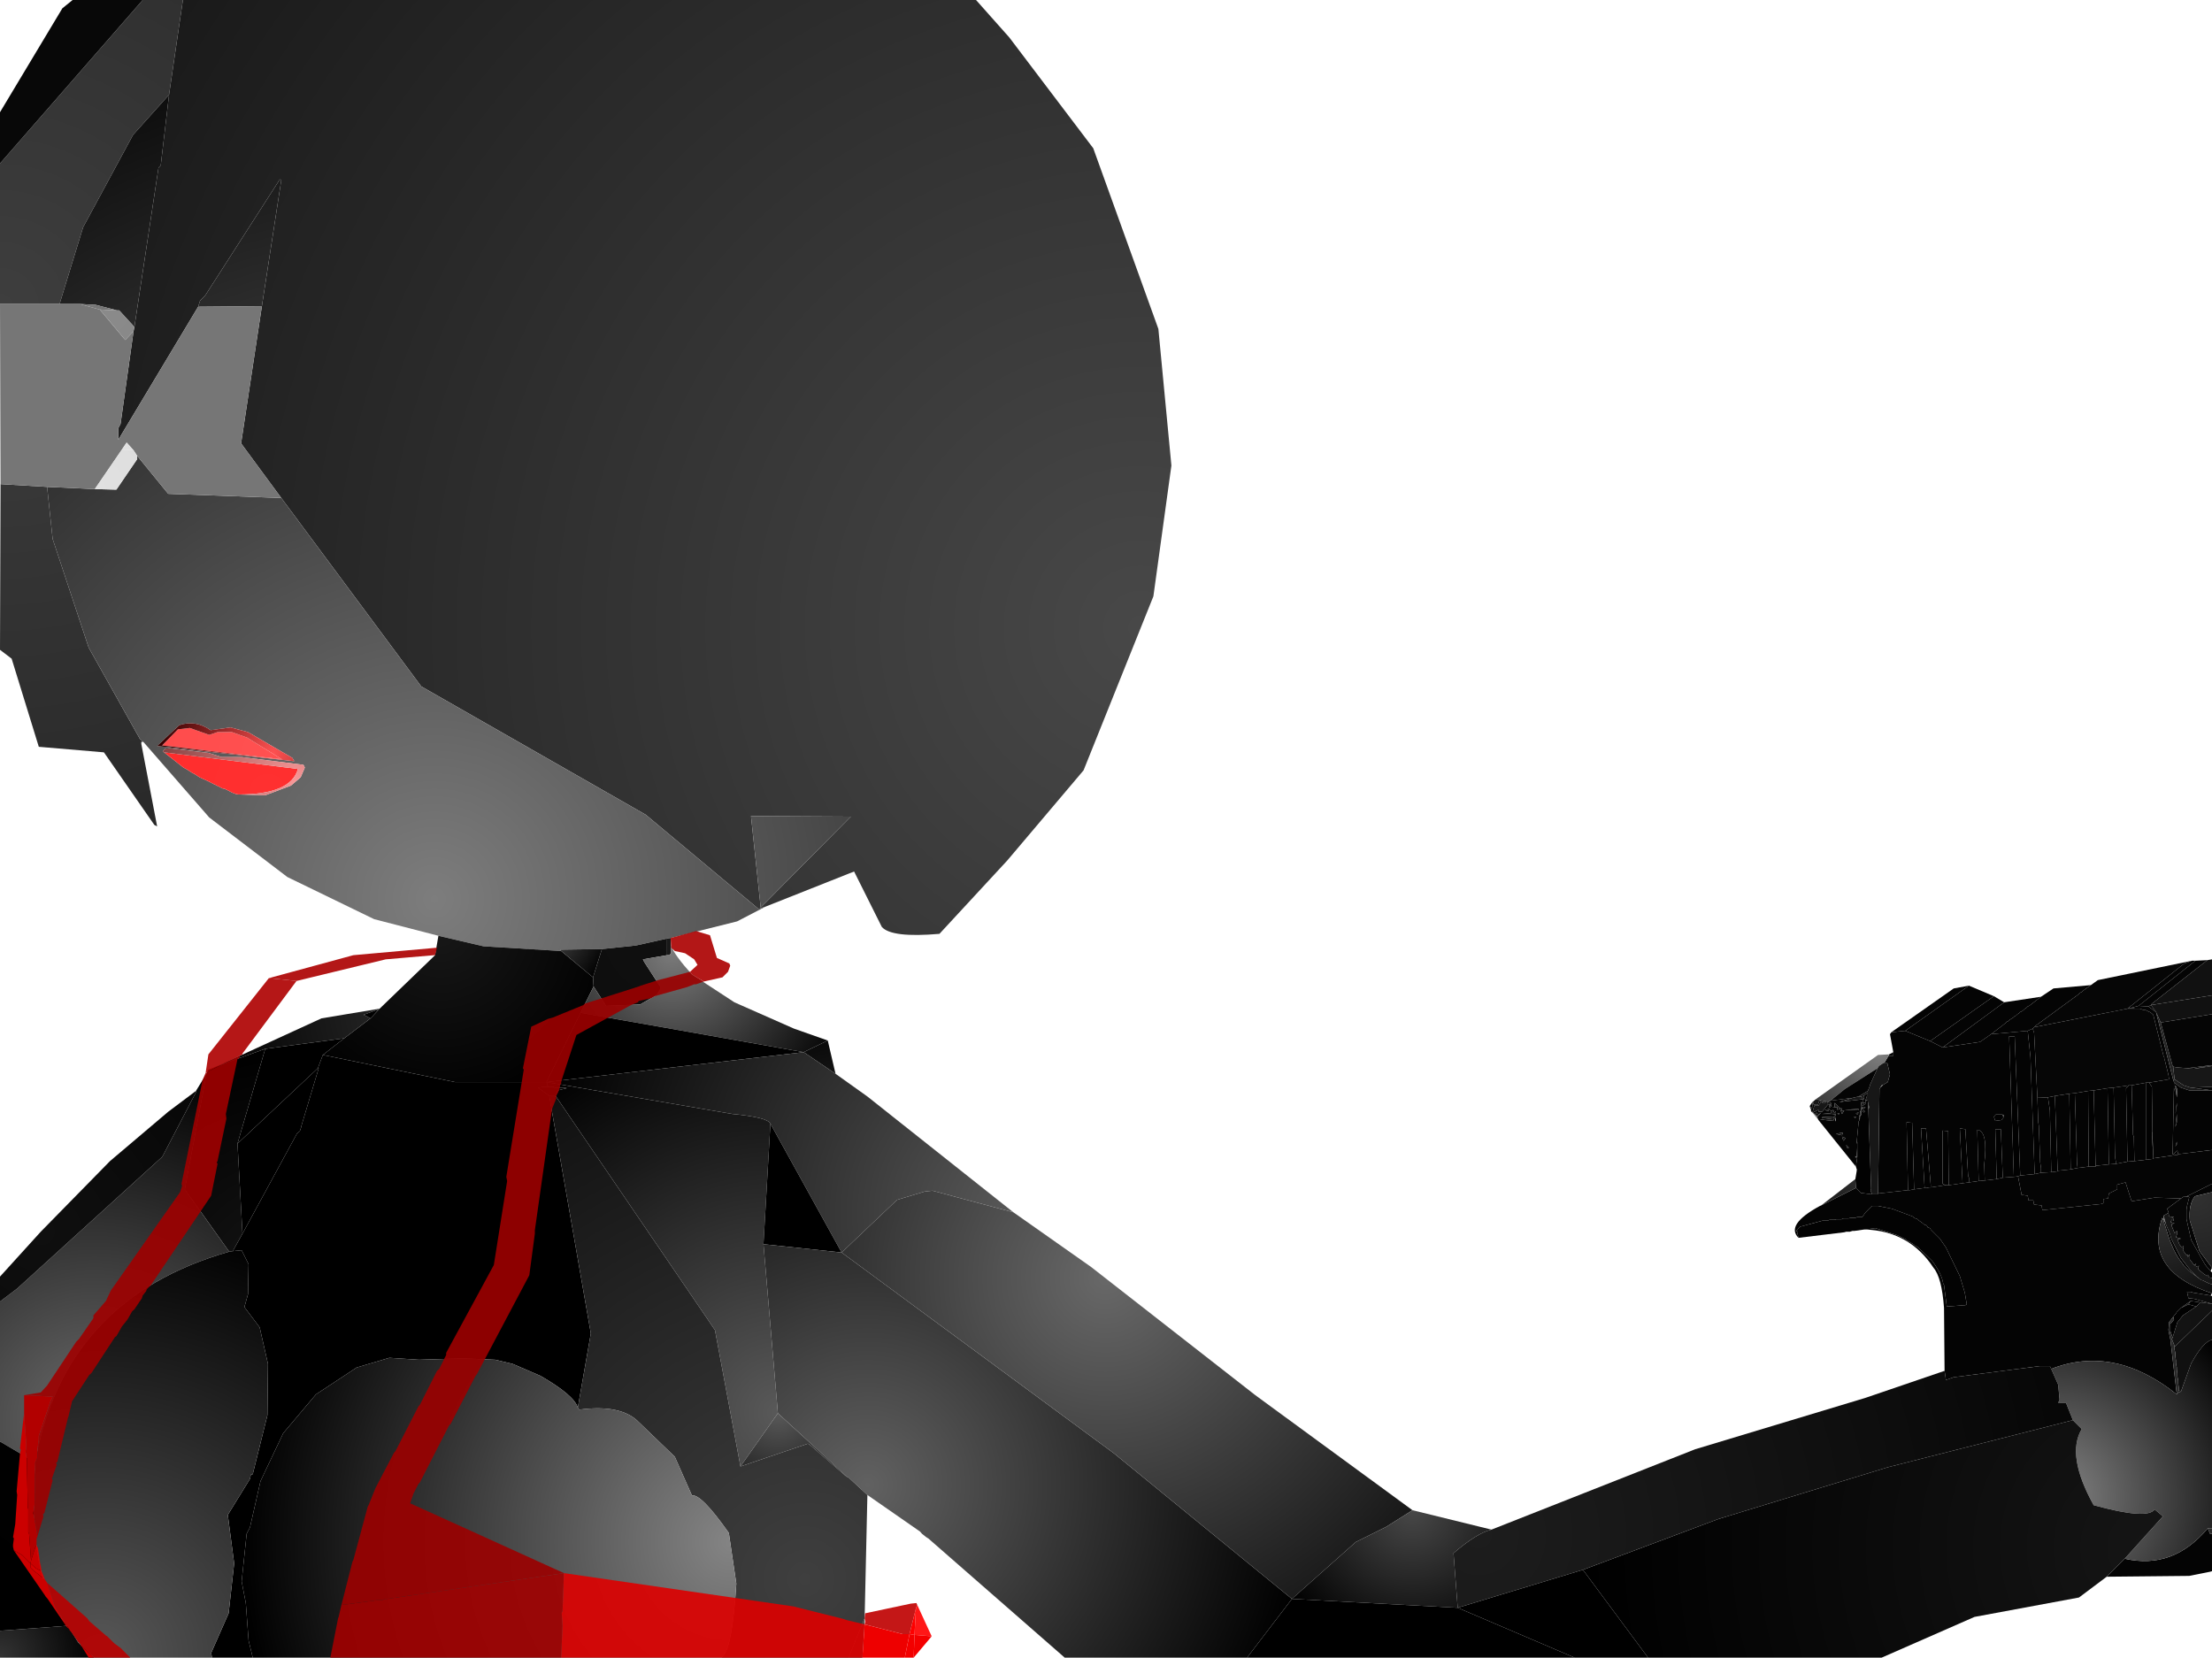 <?xml version="1.0" encoding="UTF-8" standalone="no"?>
<svg xmlns:xlink="http://www.w3.org/1999/xlink" height="299.1px" width="399.1px" xmlns="http://www.w3.org/2000/svg">
  <g transform="matrix(1.0, 0.0, 0.0, 1.0, 400.0, 300.0)">
    <path d="M-374.15 -166.15 L-374.5 -166.15 -374.5 -165.75 -371.65 -150.9 -372.15 -151.15 -381.25 -164.25 -393.0 -165.25 -397.9 -181.15 -400.0 -182.75 -399.9 -212.65 -391.5 -212.15 -390.5 -202.75 -384.0 -183.15 -374.75 -166.65 -374.15 -166.15 M-400.0 -245.15 L-400.0 -270.5 -374.25 -300.0 -367.0 -300.0 -369.5 -282.9 -376.0 -275.65 -385.0 -259.0 -389.25 -245.15 -400.0 -245.15" fill="url(#gradient0)" fill-rule="evenodd" stroke="none"/>
    <path d="M-367.0 -300.0 L-223.9 -300.0 -217.9 -293.25 -202.75 -273.25 -191.0 -240.65 -188.65 -216.0 -191.9 -192.4 -204.5 -161.0 -218.25 -144.75 -230.5 -131.5 Q-239.15 -130.75 -240.9 -132.75 L-245.9 -142.75 -261.9 -136.4 -263.15 -136.0 -283.5 -153.0 -324.0 -176.15 -349.25 -210.15 -356.5 -220.0 -352.75 -244.75 -349.25 -267.5 -349.5 -267.65 -363.0 -246.65 -363.9 -245.75 -364.25 -244.65 -378.65 -220.65 -378.65 -222.75 -378.25 -223.5 -375.9 -240.25 -375.75 -241.0 -371.4 -269.75 -371.0 -270.15 -369.5 -282.9 -367.0 -300.0 M-246.5 -152.65 L-264.5 -152.75 -262.75 -136.25 -246.5 -152.65" fill="url(#gradient1)" fill-rule="evenodd" stroke="none"/>
    <path d="M-320.9 -131.15 L-332.5 -134.15 -348.15 -141.75 -362.25 -152.5 -374.15 -166.15 -374.75 -166.65 -384.0 -183.15 -390.5 -202.75 -391.5 -212.15 -382.9 -211.75 -379.0 -211.65 -375.25 -217.15 -375.25 -217.75 -369.65 -210.9 -349.25 -210.15 -324.0 -176.15 -283.5 -153.0 -263.15 -136.0 -261.9 -136.4 -267.0 -133.75 -279.0 -130.75 -279.65 -130.65 -285.25 -129.4 -291.4 -128.75 -298.9 -128.65 -298.75 -128.4 -312.75 -129.25 -320.9 -131.15 M-364.25 -244.65 L-363.9 -245.75 -363.0 -246.65 -349.5 -267.65 -349.25 -267.5 -352.75 -244.75 -364.25 -244.65 M-369.5 -282.9 L-371.0 -270.15 -371.4 -269.75 -375.75 -241.0 -378.5 -244.0 -378.9 -244.0 -382.75 -245.0 -385.65 -245.15 -389.25 -245.15 -385.0 -259.0 -376.0 -275.65 -369.5 -282.9 M-355.25 -167.9 L-358.4 -168.75 -362.0 -168.25 Q-364.75 -170.15 -367.65 -169.15 L-371.65 -165.4 -346.9 -162.65 -347.25 -163.25 -355.25 -167.9 M-370.4 -164.25 L-366.9 -161.5 -366.25 -161.15 -365.25 -160.5 -365.0 -160.4 -364.0 -159.75 -362.15 -158.9 -361.9 -158.75 -361.65 -158.65 -361.4 -158.5 -361.15 -158.4 -360.9 -158.25 -360.65 -158.15 -359.9 -157.75 -359.4 -157.65 -359.15 -157.5 -358.9 -157.4 -358.15 -157.0 -357.5 -156.75 -357.0 -156.65 -356.9 -156.65 -352.15 -156.5 -347.5 -158.25 -345.75 -159.75 -345.0 -161.5 -345.25 -162.0 -356.4 -163.4 -360.0 -163.4 -362.4 -164.15 -369.4 -165.0 -370.25 -164.9 -370.65 -164.4 -370.4 -164.25 M-246.5 -152.65 L-262.75 -136.25 -264.5 -152.75 -246.5 -152.65" fill="url(#gradient2)" fill-rule="evenodd" stroke="none"/>
    <path d="M-399.9 -212.65 L-400.0 -245.15 -389.25 -245.15 -385.65 -245.15 -382.0 -244.15 -377.4 -238.65 -375.9 -240.25 -378.25 -223.5 -378.65 -222.75 -378.65 -220.65 -364.25 -244.65 -352.75 -244.75 -356.5 -220.0 -349.25 -210.15 -369.65 -210.9 -375.25 -217.75 -375.9 -218.75 -377.15 -220.15 -378.0 -218.9 -382.9 -211.75 -391.5 -212.15 -399.9 -212.65" fill="url(#gradient3)" fill-rule="evenodd" stroke="none"/>
    <path d="M-400.0 -270.5 L-400.0 -279.75 -388.75 -298.5 -386.9 -300.0 -374.25 -300.0 -400.0 -270.5" fill="url(#gradient4)" fill-rule="evenodd" stroke="none"/>
    <path d="M-385.65 -245.15 L-382.75 -245.0 -378.9 -244.0 -382.0 -244.15 -385.65 -245.15" fill="url(#gradient5)" fill-rule="evenodd" stroke="none"/>
    <path d="M-375.75 -241.0 L-375.9 -240.25 -377.4 -238.65 -382.0 -244.15 -378.9 -244.0 -378.5 -244.0 -375.75 -241.0" fill="url(#gradient6)" fill-rule="evenodd" stroke="none"/>
    <path d="M-378.0 -218.9 L-377.15 -220.15 -375.9 -218.75 -378.0 -218.9" fill="url(#gradient7)" fill-rule="evenodd" stroke="none"/>
    <path d="M-378.0 -218.9 L-375.9 -218.75 -375.25 -217.75 -375.25 -217.15 -379.0 -211.65 -382.9 -211.75 -378.0 -218.9" fill="url(#gradient8)" fill-rule="evenodd" stroke="none"/>
    <path d="M-358.15 -167.9 L-355.4 -166.9 -349.15 -163.0 -370.75 -165.5 -367.9 -168.4 -365.75 -168.65 -362.25 -167.4 -360.75 -167.9 -358.15 -167.9" fill="url(#gradient9)" fill-rule="evenodd" stroke="none"/>
    <path d="M-355.25 -167.9 L-347.25 -163.25 -346.9 -162.65 -371.65 -165.4 -367.65 -169.15 Q-364.75 -170.15 -362.0 -168.25 L-358.4 -168.75 -355.25 -167.9 M-358.15 -167.9 L-360.75 -167.9 -362.25 -167.4 -365.75 -168.65 -367.9 -168.4 -370.75 -165.5 -349.15 -163.0 -355.4 -166.9 -358.15 -167.9" fill="url(#gradient10)" fill-rule="evenodd" stroke="none"/>
    <path d="M-356.9 -156.65 L-357.0 -156.65 -357.5 -156.75 -358.15 -157.0 -358.9 -157.4 -359.15 -157.5 -359.4 -157.65 -359.9 -157.75 -360.65 -158.15 -360.9 -158.25 -361.15 -158.4 -361.4 -158.5 -361.65 -158.65 -361.9 -158.75 -362.15 -158.9 -364.0 -159.75 -365.0 -160.4 -365.25 -160.5 -366.25 -161.15 -366.9 -161.5 -370.4 -164.25 -346.25 -161.25 Q-347.5 -156.65 -356.9 -156.65" fill="url(#gradient11)" fill-rule="evenodd" stroke="none"/>
    <path d="M-370.4 -164.25 L-370.65 -164.4 -370.25 -164.9 -369.4 -165.0 -362.4 -164.15 -360.0 -163.4 -356.4 -163.4 -345.25 -162.0 -345.0 -161.5 -345.75 -159.75 -347.5 -158.25 -352.15 -156.5 -356.9 -156.65 Q-347.5 -156.65 -346.25 -161.25 L-370.4 -164.25" fill="url(#gradient12)" fill-rule="evenodd" stroke="none"/>
    <path d="M-331.5 -118.0 L-321.5 -127.65 -320.9 -131.15 -312.75 -129.25 -298.75 -128.4 -293.0 -123.65 -292.9 -122.0 -295.25 -117.25 -301.4 -104.75 -317.9 -104.75 -341.75 -109.65 -337.9 -112.65 -333.15 -116.25 -332.9 -116.5 -331.5 -118.0" fill="url(#gradient13)" fill-rule="evenodd" stroke="none"/>
    <path d="M-360.75 -107.65 L-342.0 -116.25 -331.5 -118.0 -331.65 -117.9 -334.4 -116.9 -333.15 -116.25 -337.9 -112.65 -352.15 -110.75 -360.75 -107.65" fill="url(#gradient14)" fill-rule="evenodd" stroke="none"/>
    <path d="M-362.75 -106.25 L-362.4 -107.0 -360.75 -107.65 -352.15 -110.75 -357.15 -93.65 -356.25 -77.4 -358.0 -74.25 -358.65 -74.15 -366.65 -85.4 -362.75 -106.25" fill="url(#gradient15)" fill-rule="evenodd" stroke="none"/>
    <path d="M-341.75 -109.65 L-342.65 -107.25 -357.15 -93.65 -352.15 -110.75 -337.9 -112.65 -341.75 -109.65" fill="url(#gradient16)" fill-rule="evenodd" stroke="none"/>
    <path d="M-332.9 -116.5 L-333.15 -116.25 -334.4 -116.9 -331.65 -117.9 -332.9 -116.5" fill="url(#gradient17)" fill-rule="evenodd" stroke="none"/>
    <path d="M-332.9 -116.5 L-331.65 -117.9 -331.5 -118.0 -332.9 -116.5" fill="url(#gradient18)" fill-rule="evenodd" stroke="none"/>
    <path d="M-279.0 -130.75 L-278.95 -129.35 -278.9 -128.15 -279.15 -127.65 -279.65 -127.65 -279.65 -130.65 -279.0 -130.75" fill="url(#gradient19)" fill-rule="evenodd" stroke="none"/>
    <path d="M-291.4 -128.75 L-285.25 -129.4 -279.65 -130.65 -279.65 -127.65 -284.0 -126.9 -283.75 -126.4 -280.9 -122.0 -280.9 -121.5 -281.5 -120.5 -284.5 -118.75 -290.65 -118.5 -292.9 -122.0 -293.0 -123.65 -291.4 -128.75" fill="url(#gradient20)" fill-rule="evenodd" stroke="none"/>
    <path d="M-291.4 -128.75 L-293.0 -123.65 -298.75 -128.4 -298.9 -128.65 -291.4 -128.75" fill="url(#gradient21)" fill-rule="evenodd" stroke="none"/>
    <path d="M-278.95 -129.35 Q-278.25 -127.6 -275.15 -124.15 L-267.5 -119.15 -256.75 -114.4 -250.65 -112.25 -255.0 -110.15 -295.25 -117.25 -292.9 -122.0 -290.65 -118.5 -284.5 -118.75 -281.5 -120.5 -280.9 -121.5 -280.9 -122.0 -283.75 -126.4 -284.0 -126.9 -279.65 -127.65 -279.15 -127.65 -278.9 -128.15 -278.95 -129.35" fill="url(#gradient22)" fill-rule="evenodd" stroke="none"/>
    <path d="M-250.65 -112.25 L-249.25 -106.25 -255.0 -110.15 -250.65 -112.25" fill="url(#gradient23)" fill-rule="evenodd" stroke="none"/>
    <path d="M-301.4 -104.75 L-295.25 -117.25 -255.0 -110.15 -301.4 -104.75" fill="url(#gradient24)" fill-rule="evenodd" stroke="none"/>
    <path d="M-4.5 -126.65 L-3.9 -126.65 -14.15 -118.5 -15.5 -118.15 -16.15 -118.0 -5.9 -126.15 -4.5 -126.65" fill="url(#gradient25)" fill-rule="evenodd" stroke="none"/>
    <path d="M-3.9 -126.65 L-1.75 -126.75 -11.75 -118.9 -11.9 -118.65 -12.4 -118.4 -14.15 -118.5 -3.9 -126.65" fill="url(#gradient26)" fill-rule="evenodd" stroke="none"/>
    <path d="M-1.75 -126.75 L-0.9 -126.9 -0.9 -120.4 -11.9 -118.65 -11.75 -118.9 -1.75 -126.75" fill="url(#gradient27)" fill-rule="evenodd" stroke="none"/>
    <path d="M-0.9 -120.4 L-0.9 -117.0 -10.15 -115.5 -11.0 -117.4 -11.9 -118.65 -0.9 -120.4" fill="url(#gradient28)" fill-rule="evenodd" stroke="none"/>
    <path d="M-22.75 -122.25 L-21.5 -123.15 -4.5 -126.65 -5.9 -126.15 -16.15 -118.0 -33.0 -114.65 -32.75 -114.9 -24.9 -120.65 -24.65 -120.9 -24.4 -121.0 -24.15 -121.25 -22.75 -122.25 M-15.5 -118.0 L-15.5 -118.15 -14.75 -118.0 -15.5 -118.0" fill="url(#gradient29)" fill-rule="evenodd" stroke="none"/>
    <path d="M-58.4 -110.15 L-59.0 -113.4 -58.75 -113.75 -56.25 -114.0 -51.75 -112.15 -49.5 -111.0 -42.75 -112.0 -40.75 -113.4 -34.15 -114.0 -33.65 -109.25 -32.9 -88.15 -35.5 -87.9 -36.5 -113.0 -37.5 -113.0 -36.65 -87.65 -38.65 -87.5 -39.0 -96.25 -40.0 -96.25 -39.75 -87.25 -41.9 -87.0 -42.0 -89.9 Q-41.25 -95.9 -43.25 -96.15 L-43.0 -86.9 -44.75 -86.65 -44.75 -87.5 -44.9 -87.75 -45.4 -96.25 -46.4 -96.4 -45.9 -86.5 -48.4 -86.15 -48.5 -95.9 -49.5 -96.0 -49.5 -86.4 -49.0 -86.15 -51.65 -85.75 -51.65 -86.15 -52.5 -96.4 -53.4 -96.4 -52.75 -85.65 -54.65 -85.4 -55.0 -97.4 -56.0 -97.5 -55.75 -85.25 -61.15 -84.65 -60.9 -103.5 -60.75 -103.75 -60.25 -104.25 -59.4 -104.75 -59.0 -106.15 -59.5 -108.25 -60.0 -108.25 -59.25 -109.5 -58.4 -109.5 -58.4 -110.15 M-65.15 -89.5 L-71.9 -97.9 -72.15 -98.4 -71.4 -99.25 -72.25 -98.65 -72.9 -99.25 -71.9 -99.75 -71.9 -99.4 -71.25 -99.4 -70.15 -100.75 -69.65 -100.65 -69.65 -101.0 -70.25 -100.9 -70.15 -101.15 -69.75 -101.4 -65.75 -101.9 -68.15 -101.15 -63.9 -101.65 -64.15 -102.15 -63.75 -102.25 -63.65 -102.0 -63.9 -101.65 -63.75 -101.65 -64.0 -101.0 -64.25 -101.15 -64.15 -100.4 -64.15 -100.15 -64.25 -99.75 -64.25 -99.65 -64.4 -99.4 -64.4 -99.0 -64.5 -98.65 -64.5 -98.15 -64.5 -98.0 -64.5 -97.9 -64.65 -97.65 -65.0 -94.0 -64.9 -93.5 -64.9 -93.15 -65.0 -91.15 -64.9 -91.25 -65.15 -89.5 M-73.0 -99.25 L-73.25 -99.5 -73.25 -99.75 -73.15 -100.15 -73.5 -100.4 -73.0 -101.15 -73.0 -100.0 -72.9 -101.2 -72.75 -100.65 -72.0 -100.65 -71.75 -101.4 -71.4 -101.25 -71.9 -100.5 -72.65 -100.5 -73.0 -99.25 M-63.4 -101.5 L-63.25 -101.5 -63.4 -101.0 -63.5 -100.65 -63.65 -100.65 -63.65 -101.0 -63.4 -101.0 -63.4 -101.5 M-62.9 -100.75 L-62.75 -100.25 -62.9 -100.25 -62.9 -100.75 M-16.15 -118.0 L-15.5 -118.15 -15.5 -118.0 -16.15 -118.0 M-15.5 -118.15 L-14.15 -118.5 -12.4 -118.4 -11.0 -117.4 -7.9 -105.15 -7.75 -104.75 -7.75 -104.65 -8.0 -91.65 -7.15 -92.4 -7.0 -91.75 -7.0 -91.65 -11.5 -91.0 -11.5 -91.4 -11.65 -95.75 -11.75 -103.9 -12.25 -104.65 -8.65 -105.25 -8.75 -106.0 -9.4 -108.65 -9.5 -108.9 -9.5 -109.15 -9.65 -109.5 -11.5 -116.9 -11.9 -117.25 -12.15 -117.4 -12.4 -117.5 -12.65 -117.65 -12.9 -117.75 -13.25 -117.75 -13.9 -118.0 -14.75 -118.0 -15.5 -118.15 M-29.25 -102.25 L-26.65 -102.65 -26.4 -89.0 -28.75 -88.75 -29.25 -102.25 M-25.65 -102.75 L-23.25 -103.15 -23.15 -89.5 -25.15 -89.25 -25.25 -90.0 -25.65 -102.75 M-22.25 -103.25 L-19.75 -103.65 -19.5 -89.9 -21.9 -89.65 -22.25 -103.25 M-18.65 -103.75 L-15.9 -104.15 -16.4 -103.65 -16.15 -90.4 -18.25 -90.0 -18.25 -90.4 -18.4 -91.25 -18.65 -103.75 M-15.5 -104.15 L-12.75 -104.65 -12.75 -90.75 -14.9 -90.5 -15.0 -94.9 -15.15 -95.25 -15.4 -104.15 -15.5 -104.15 M-7.5 -104.15 L-7.25 -102.0 -7.5 -103.75 -7.75 -103.0 -7.5 -104.15 M-7.25 -97.5 L-7.5 -96.65 -7.25 -99.0 -7.25 -97.5 M-7.25 -101.0 L-7.25 -100.5 -7.5 -99.0 -7.25 -101.0 M-7.25 -94.0 L-7.25 -93.5 -7.5 -93.15 -7.25 -94.0 M-30.5 -102.0 L-30.15 -99.65 -29.9 -88.5 -31.75 -88.4 -31.75 -89.25 -31.9 -90.25 -32.15 -96.9 -32.25 -97.5 -32.4 -101.9 -30.5 -102.0 M-38.55 -98.5 L-38.4 -98.75 -38.75 -98.9 -39.9 -98.9 -40.25 -98.5 -40.0 -97.75 -38.9 -97.9 -38.5 -98.4 -38.55 -98.5 M-64.75 -99.65 L-64.65 -99.9 -67.15 -99.75 -64.75 -99.65 M-64.65 -99.25 L-65.15 -99.15 -64.9 -98.9 -64.65 -99.25 M-64.0 -100.15 L-63.4 -100.25 -63.75 -99.9 -64.0 -100.15 M-63.75 -99.25 L-64.0 -99.65 -63.5 -99.5 -63.75 -99.25 M-65.25 -98.25 L-65.15 -98.5 -65.5 -98.5 -65.25 -98.25 M-65.0 -91.15 L-65.25 -91.4 -65.25 -91.25 -65.15 -91.15 -65.0 -91.15 M-68.0 -99.9 L-67.65 -99.0 -67.25 -99.65 -67.65 -99.5 -67.7 -100.0 -68.0 -100.0 -69.0 -101.0 -69.0 -100.25 -69.4 -100.15 -68.5 -100.25 -68.5 -99.75 -68.0 -99.9 M-70.5 -101.25 L-70.9 -100.9 -71.4 -101.15 -70.5 -101.25 M-68.75 -98.25 L-68.75 -98.9 -68.75 -99.5 -69.0 -99.15 -69.25 -99.75 -69.5 -99.5 -69.75 -99.75 -69.65 -99.15 -71.25 -99.0 -69.4 -99.0 -68.75 -98.9 -69.25 -98.4 -71.15 -98.5 -71.25 -98.25 -69.4 -98.15 -71.65 -98.0 -69.25 -97.75 -69.0 -98.15 -69.25 -98.25 -68.75 -98.25 -68.9 -98.0 -68.75 -97.65 -68.75 -98.25 M-70.15 -99.5 L-69.9 -99.9 -70.75 -99.75 -70.15 -99.5 M-72.25 -99.25 L-72.5 -99.0 -72.0 -99.0 -72.25 -99.25 M-68.25 -98.9 L-68.15 -99.15 -68.5 -99.15 -68.25 -98.9 M-69.9 -100.15 L-69.5 -100.5 -70.0 -100.5 -69.9 -100.15 M-66.4 -92.9 L-66.9 -93.4 -66.75 -92.9 -66.4 -92.9 M-67.65 -94.9 L-67.4 -94.15 -67.0 -94.65 -67.65 -94.9 M-67.65 -95.15 L-67.5 -95.65 -68.75 -95.4 -67.65 -95.15" fill="url(#gradient30)" fill-rule="evenodd" stroke="none"/>
    <path d="M-31.75 -120.15 L-29.5 -121.65 -22.75 -122.25 -24.15 -121.25 -24.4 -121.0 -24.65 -120.9 -24.9 -120.65 -32.75 -114.9 -33.0 -114.65 -33.25 -114.4 -34.15 -114.0 -40.75 -113.4 -38.15 -115.4 -37.9 -115.65 -37.65 -115.75 -37.4 -116.0 -36.75 -116.4 -36.5 -116.65 -36.25 -116.75 -36.0 -117.0 -35.75 -117.15 -35.5 -117.4 -35.25 -117.5 -34.9 -117.75 -34.65 -118.0 -34.4 -118.15 -34.15 -118.4 -33.9 -118.5 -31.75 -120.15" fill="url(#gradient31)" fill-rule="evenodd" stroke="none"/>
    <path d="M-38.4 -119.15 L-31.75 -120.15 -33.9 -118.5 -34.15 -118.4 -34.4 -118.15 -34.65 -118.0 -34.9 -117.75 -35.25 -117.5 -35.5 -117.4 -35.75 -117.15 -36.0 -117.0 -36.25 -116.75 -36.5 -116.65 -36.75 -116.4 -37.4 -116.0 -37.65 -115.75 -37.9 -115.65 -38.15 -115.4 -40.75 -113.4 -42.75 -112.0 -49.5 -111.0 -38.4 -119.15" fill="url(#gradient32)" fill-rule="evenodd" stroke="none"/>
    <path d="M-40.25 -120.25 L-38.4 -119.15 -49.5 -111.0 -51.75 -112.15 -40.25 -120.25" fill="url(#gradient33)" fill-rule="evenodd" stroke="none"/>
    <path d="M-44.75 -122.15 L-40.25 -120.25 -51.75 -112.15 -56.25 -114.0 -44.75 -122.15" fill="url(#gradient34)" fill-rule="evenodd" stroke="none"/>
    <path d="M-58.75 -113.75 L-47.5 -121.65 -44.75 -122.15 -56.25 -114.0 -58.75 -113.75" fill="url(#gradient35)" fill-rule="evenodd" stroke="none"/>
    <path d="M-33.0 -114.65 L-16.15 -118.0 -15.5 -118.0 -14.75 -118.0 -13.9 -118.0 -13.25 -117.75 -12.9 -117.75 -12.65 -117.65 -12.4 -117.5 -12.15 -117.4 -11.9 -117.25 -11.5 -116.9 -9.65 -109.5 -9.5 -109.15 -9.5 -108.9 -9.4 -108.65 -8.75 -106.0 -8.65 -105.25 -12.25 -104.65 -12.75 -104.65 -15.5 -104.15 -15.9 -104.15 -18.65 -103.75 -19.75 -103.65 -22.25 -103.25 -23.25 -103.15 -25.65 -102.75 -26.65 -102.65 -29.25 -102.25 -30.5 -102.0 -32.4 -101.9 -33.0 -113.65 -33.25 -114.4 -33.0 -114.65" fill="url(#gradient36)" fill-rule="evenodd" stroke="none"/>
    <path d="M-32.9 -88.15 L-33.65 -109.25 -34.15 -114.0 -33.25 -114.4 -33.0 -113.65 -32.4 -101.9 -32.25 -97.5 -32.15 -96.9 -31.9 -90.25 -31.75 -89.25 -31.75 -88.4 -32.9 -88.15" fill="url(#gradient37)" fill-rule="evenodd" stroke="none"/>
    <path d="M-12.4 -118.4 L-11.9 -118.65 -11.0 -117.4 -12.4 -118.4" fill="url(#gradient38)" fill-rule="evenodd" stroke="none"/>
    <path d="M-12.75 -104.65 L-12.25 -104.65 -11.75 -103.9 -11.65 -95.75 -11.75 -95.5 -11.5 -91.4 -11.5 -91.0 -11.5 -90.9 -12.75 -90.75 -12.75 -104.65" fill="url(#gradient39)" fill-rule="evenodd" stroke="none"/>
    <path d="M-15.9 -104.15 L-15.5 -104.15 -15.4 -104.15 -15.15 -95.25 -15.0 -94.9 -14.9 -90.5 -16.15 -90.4 -16.4 -103.65 -15.9 -104.15" fill="url(#gradient40)" fill-rule="evenodd" stroke="none"/>
    <path d="M-19.75 -103.65 L-18.65 -103.75 -18.4 -91.25 -18.25 -90.4 -18.25 -90.0 -19.5 -89.9 -19.75 -103.65" fill="url(#gradient41)" fill-rule="evenodd" stroke="none"/>
    <path d="M-23.25 -103.15 L-22.25 -103.25 -21.9 -89.65 -21.9 -89.5 -23.15 -89.5 -23.25 -103.15" fill="url(#gradient42)" fill-rule="evenodd" stroke="none"/>
    <path d="M-26.4 -89.0 L-26.65 -102.65 -25.65 -102.75 -25.25 -90.0 -25.15 -89.25 -26.4 -89.0" fill="url(#gradient43)" fill-rule="evenodd" stroke="none"/>
    <path d="M-29.25 -102.25 L-28.75 -88.75 -28.75 -88.65 -29.9 -88.5 -30.15 -99.65 -30.5 -102.0 -29.25 -102.25" fill="url(#gradient44)" fill-rule="evenodd" stroke="none"/>
    <path d="M-11.0 -117.4 L-10.15 -115.5 -8.0 -107.65 -7.9 -107.5 -7.65 -105.25 -7.9 -105.15 -11.0 -117.4" fill="url(#gradient45)" fill-rule="evenodd" stroke="none"/>
    <path d="M-7.9 -105.15 L-7.65 -105.25 -6.0 -104.15 -4.75 -103.75 -4.65 -103.75 -0.9 -103.25 -5.0 -103.25 -6.5 -103.75 -7.75 -104.65 -7.75 -104.75 -7.9 -105.15" fill="url(#gradient46)" fill-rule="evenodd" stroke="none"/>
    <path d="M-0.9 -107.65 L-0.9 -103.9 -4.65 -103.75 -4.75 -103.75 -6.0 -104.15 -7.65 -105.25 -7.9 -107.5 -7.75 -107.5 -7.25 -107.4 -7.15 -107.4 -5.4 -107.25 -4.15 -107.15 -0.9 -107.65" fill="url(#gradient47)" fill-rule="evenodd" stroke="none"/>
    <path d="M-7.9 -107.5 L-8.0 -107.65 -7.75 -107.5 -7.9 -107.5" fill="url(#gradient48)" fill-rule="evenodd" stroke="none"/>
    <path d="M-0.9 -117.0 L-0.9 -107.75 -1.4 -107.75 -5.4 -107.25 -7.15 -107.4 -7.25 -107.4 -7.75 -107.5 -8.0 -107.65 -10.15 -115.5 -0.9 -117.0" fill="url(#gradient49)" fill-rule="evenodd" stroke="none"/>
    <path d="M-0.9 -107.75 L-0.9 -107.65 -4.15 -107.15 -1.4 -107.75 -0.9 -107.75" fill="url(#gradient50)" fill-rule="evenodd" stroke="none"/>
    <path d="M-0.9 -103.9 L-0.9 -103.25 -4.65 -103.75 -0.9 -103.9 M-0.9 -86.4 L-0.9 -84.9 -4.0 -84.15 Q-5.15 -82.65 -4.9 -79.75 L-3.15 -74.25 -0.9 -71.25 -1.15 -70.65 -1.9 -71.5 -2.25 -72.0 -4.65 -76.25 -5.5 -80.0 -5.5 -81.75 -5.4 -82.4 -5.0 -84.0 -5.4 -84.15 -0.9 -86.4 M-0.9 -66.65 L-1.15 -66.25 -1.25 -66.25 -4.25 -66.75 -4.75 -66.9 -5.4 -66.9 -5.15 -65.75 -4.15 -65.65 -0.9 -64.75 -3.0 -65.0 -4.75 -65.25 -6.5 -64.0 -7.25 -63.25 -7.4 -63.0 -7.9 -62.4 -8.65 -61.4 -8.75 -60.0 -8.4 -58.25 -7.25 -48.4 Q-18.5 -57.4 -29.9 -53.0 L-30.15 -53.5 -32.0 -53.5 -47.5 -51.5 -48.9 -51.0 -49.15 -52.65 -49.25 -64.0 Q-49.65 -69.5 -51.15 -71.25 -55.5 -77.9 -63.5 -78.15 L-61.65 -78.4 -57.75 -77.15 -56.15 -76.4 -55.9 -76.15 -54.75 -75.5 -54.5 -75.25 -54.0 -75.0 -51.4 -72.5 Q-49.65 -70.15 -49.4 -68.4 L-49.25 -68.15 -48.75 -64.25 -45.4 -64.5 -45.15 -64.65 -45.5 -66.75 -46.4 -69.75 -48.9 -74.9 -50.0 -76.5 -51.65 -78.15 -51.75 -78.4 -52.15 -78.5 -52.4 -78.9 -52.75 -79.0 -53.25 -79.4 -53.75 -79.75 -54.0 -80.0 -54.65 -80.25 -54.9 -80.5 -58.65 -81.9 -61.15 -82.4 -62.25 -82.4 -63.4 -81.25 -64.0 -80.4 -64.9 -80.4 -65.25 -80.25 -66.15 -80.25 -66.5 -80.15 -67.4 -80.15 -67.75 -80.0 -68.65 -80.0 -69.0 -79.9 -69.9 -79.9 -70.25 -79.75 -71.15 -79.75 -75.25 -78.65 -75.9 -77.9 -75.75 -77.75 -75.75 -77.65 -75.5 -76.65 Q-77.9 -79.0 -71.65 -82.4 L-71.4 -82.5 -65.15 -85.65 -64.25 -84.75 -62.25 -84.5 -61.25 -84.5 -61.15 -84.65 -55.75 -85.25 -55.4 -85.25 -54.75 -85.4 -54.65 -85.4 -52.75 -85.65 -52.4 -85.65 -51.9 -85.75 -51.65 -85.75 -49.0 -86.15 -48.4 -86.15 -45.9 -86.5 -44.75 -86.65 -43.0 -86.9 -41.9 -87.0 -39.75 -87.25 -38.65 -87.5 -36.65 -87.65 -35.9 -87.75 -35.25 -84.4 -34.15 -84.25 -34.0 -83.4 -33.15 -83.4 -33.0 -82.65 -31.65 -82.5 -31.5 -81.65 -20.9 -82.75 -20.5 -82.9 -20.5 -83.65 -19.65 -83.75 -19.5 -84.65 -18.0 -85.4 -18.0 -86.25 -16.5 -86.65 -15.4 -83.25 -11.25 -83.9 -6.5 -83.75 -9.0 -81.9 -8.75 -81.25 -8.75 -81.15 -9.65 -80.65 -9.65 -80.0 -9.25 -79.25 -9.25 -79.15 -8.5 -77.4 -8.25 -76.5 -6.5 -73.0 -4.75 -70.75 -3.65 -69.65 -3.4 -69.5 -3.2 -69.3 -5.0 -70.65 -6.0 -71.65 -6.15 -71.9 -6.9 -72.9 -7.5 -73.9 -7.65 -74.25 -7.75 -74.4 -8.5 -76.15 -9.65 -79.75 -9.65 -80.0 -9.9 -80.25 Q-13.15 -70.65 -0.9 -66.65 M-0.9 -23.25 L-0.9 -16.5 -1.25 -16.4 -5.0 -15.65 -19.9 -15.5 -16.65 -18.75 Q-7.9 -16.75 -1.65 -24.25 L-1.25 -23.25 -0.9 -23.25 M-1.4 -107.75 L-4.15 -107.15 -5.4 -107.25 -1.4 -107.75" fill="url(#gradient51)" fill-rule="evenodd" stroke="none"/>
    <path d="M-59.15 -109.75 L-58.4 -110.15 -58.4 -109.5 -59.25 -109.5 -59.15 -109.75" fill="url(#gradient52)" fill-rule="evenodd" stroke="none"/>
    <path d="M-72.4 -101.65 L-61.15 -109.65 -59.15 -109.75 -59.25 -109.5 -60.0 -108.25 -60.25 -108.15 -61.0 -107.65 -61.25 -107.25 -67.15 -103.5 -69.75 -101.4 -70.15 -101.15 -70.5 -101.25 -72.4 -101.65" fill="url(#gradient53)" fill-rule="evenodd" stroke="none"/>
    <path d="M-73.25 -99.75 L-73.5 -100.4 -73.15 -100.15 -73.25 -99.75 M-73.0 -101.15 L-72.9 -101.2 -72.4 -101.65 -70.5 -101.25 -70.15 -101.15 -70.25 -100.9 -69.65 -101.0 -69.65 -100.65 -70.15 -100.75 -71.25 -99.4 -71.9 -99.4 -71.9 -99.75 -72.9 -99.25 -73.0 -99.25 -72.65 -100.5 -71.9 -100.5 -71.4 -101.25 -71.75 -101.4 -72.0 -100.65 -72.75 -100.65 -72.9 -101.2 -73.0 -100.0 -73.0 -101.15 M-64.65 -102.15 L-64.15 -102.15 -63.9 -101.65 -68.15 -101.15 -65.75 -101.9 -64.65 -102.15 M-64.0 -101.0 L-63.65 -101.0 -63.65 -100.65 -64.15 -100.4 -64.25 -101.15 -64.0 -101.0 M-64.65 -99.25 L-64.9 -98.9 -65.15 -99.15 -64.65 -99.25 M-64.75 -99.65 L-67.15 -99.75 -64.65 -99.9 -64.75 -99.65 M-63.75 -99.9 L-64.15 -99.9 -64.0 -100.15 -63.75 -99.9 M-64.25 -99.65 L-64.15 -99.5 -64.4 -99.4 -64.25 -99.65 M-65.25 -98.25 L-65.5 -98.5 -65.15 -98.5 -65.25 -98.25 M-68.0 -99.9 L-68.5 -99.75 -68.5 -100.25 -69.4 -100.15 -69.0 -100.25 -69.0 -101.0 -68.0 -100.0 -67.7 -100.0 -67.65 -99.5 -67.25 -99.65 -67.65 -99.0 -68.0 -99.9 M-70.5 -101.25 L-71.4 -101.15 -70.9 -100.9 -70.5 -101.25 M-70.15 -99.5 L-70.75 -99.75 -69.9 -99.9 -70.15 -99.5 M-68.75 -98.25 L-69.25 -98.25 -69.0 -98.15 -69.25 -97.75 -71.65 -98.0 -69.4 -98.15 -71.25 -98.25 -71.15 -98.5 -69.25 -98.4 -68.75 -98.9 -69.4 -99.0 -71.25 -99.0 -69.65 -99.15 -69.75 -99.75 -69.5 -99.5 -69.25 -99.75 -69.0 -99.15 -68.75 -99.5 -68.75 -98.9 -68.75 -98.25 M-69.9 -100.15 L-70.0 -100.5 -69.5 -100.5 -69.9 -100.15 M-68.25 -98.9 L-68.5 -99.15 -68.15 -99.15 -68.25 -98.9 M-72.25 -99.25 L-72.0 -99.0 -72.5 -99.0 -72.25 -99.25 M-72.25 -98.65 L-71.4 -99.25 -72.15 -98.4 -72.25 -98.65 M-67.65 -95.15 L-68.75 -95.4 -67.5 -95.65 -67.65 -95.15 M-67.65 -94.9 L-67.0 -94.65 -67.4 -94.15 -67.65 -94.9 M-66.4 -92.9 L-66.75 -92.9 -66.9 -93.4 -66.4 -92.9" fill="url(#gradient54)" fill-rule="evenodd" stroke="none"/>
    <path d="M-60.0 -108.25 L-59.5 -108.25 -59.0 -106.15 -59.4 -104.75 -60.25 -104.25 -60.5 -104.15 -60.75 -103.75 -60.9 -103.5 -61.15 -84.65 -61.25 -84.5 -62.25 -84.5 -62.25 -84.65 -62.4 -84.9 -62.5 -85.15 -62.4 -85.5 -62.9 -99.75 -62.75 -100.25 -62.9 -100.75 -63.0 -101.25 -63.0 -101.4 -63.25 -101.5 -63.4 -101.5 -63.15 -102.25 -63.15 -102.65 -63.25 -102.65 -63.0 -102.75 -63.0 -103.15 -62.65 -104.0 -62.65 -104.15 -61.25 -107.25 -61.0 -107.65 -60.25 -108.15 -60.0 -108.25 M-62.9 -100.25 L-62.9 -99.75 -63.0 -100.65 -62.9 -100.25" fill="url(#gradient55)" fill-rule="evenodd" stroke="none"/>
    <path d="M-61.25 -107.25 L-62.65 -104.15 -62.65 -104.0 -63.0 -103.15 -64.65 -102.15 -65.75 -101.9 -69.75 -101.4 -67.15 -103.5 -61.25 -107.25" fill="url(#gradient56)" fill-rule="evenodd" stroke="none"/>
    <path d="M-63.0 -103.15 L-63.0 -102.75 -63.25 -102.65 -63.75 -102.25 -64.15 -102.15 -64.65 -102.15 -63.0 -103.15" fill="url(#gradient57)" fill-rule="evenodd" stroke="none"/>
    <path d="M-60.25 -104.25 L-60.75 -103.75 -60.5 -104.15 -60.25 -104.25" fill="url(#gradient58)" fill-rule="evenodd" stroke="none"/>
    <path d="M-354.4 -0.9 L-361.75 -0.9 -361.9 -1.75 -358.75 -8.9 -357.75 -17.9 -358.9 -26.65 -354.9 -33.15 -354.75 -33.9 -354.4 -34.0 -351.75 -44.65 -351.65 -53.9 -353.15 -60.5 -355.9 -64.15 -355.25 -66.5 -355.15 -71.9 -356.4 -74.4 -358.0 -74.25 -356.25 -77.4 -346.4 -95.5 -345.9 -95.9 -345.65 -96.65 -345.65 -96.75 -342.5 -107.25 -342.65 -107.25 -341.75 -109.65 -317.9 -104.75 -301.4 -104.75 -301.15 -104.0 -301.65 -103.9 -302.9 -103.75 -300.9 -102.25 -293.4 -59.4 -295.75 -46.0 Q-296.4 -48.25 -302.5 -51.75 L-307.5 -53.9 -310.65 -54.65 -316.5 -54.9 -324.4 -54.65 -329.75 -55.0 -335.65 -53.25 -343.0 -48.4 -348.9 -41.4 -353.0 -32.75 -354.9 -24.4 -355.5 -23.25 -356.4 -14.65 -355.65 -10.75 -355.15 -4.0 -354.4 -0.9" fill="url(#gradient59)" fill-rule="evenodd" stroke="none"/>
    <path d="M-342.65 -107.25 L-342.5 -107.25 -345.65 -96.75 -345.65 -96.65 -345.9 -95.9 -346.4 -95.5 -356.25 -77.4 -357.15 -93.65 -342.65 -107.25" fill="url(#gradient60)" fill-rule="evenodd" stroke="none"/>
    <path d="M-249.25 -106.25 L-243.5 -102.15 -217.15 -81.25 -231.75 -85.15 -233.15 -85.0 -238.15 -83.5 -248.15 -74.0 -261.0 -97.25 Q-261.5 -98.4 -267.9 -99.0 L-301.4 -104.75 -255.0 -110.15 -249.25 -106.25" fill="url(#gradient61)" fill-rule="evenodd" stroke="none"/>
    <path d="M-301.15 -104.0 L-301.4 -104.75 -267.9 -99.0 Q-261.5 -98.4 -261.0 -97.25 L-262.25 -75.5 -259.65 -45.0 -266.4 -35.4 -271.0 -60.0 -299.75 -102.25 -299.4 -103.25 -297.75 -103.65 -298.15 -103.75 -299.5 -103.75 -301.15 -104.0" fill="url(#gradient62)" fill-rule="evenodd" stroke="none"/>
    <path d="M-261.0 -97.25 L-248.15 -74.0 -262.25 -75.5 -261.0 -97.25" fill="url(#gradient63)" fill-rule="evenodd" stroke="none"/>
    <path d="M-175.0 -0.9 L-207.9 -0.9 -232.5 -22.4 -232.9 -22.65 -233.65 -23.25 -234.0 -23.65 -243.5 -30.25 -246.9 -33.4 -247.15 -33.5 -259.65 -45.0 -262.25 -75.5 -248.15 -74.0 -199.0 -37.75 -166.9 -11.5 -175.0 -0.9" fill="url(#gradient64)" fill-rule="evenodd" stroke="none"/>
    <path d="M-259.65 -45.0 L-247.15 -33.5 -247.5 -33.75 -254.0 -39.4 -254.25 -39.5 -266.4 -35.4 -259.65 -45.0" fill="url(#gradient65)" fill-rule="evenodd" stroke="none"/>
    <path d="M-243.5 -30.25 L-244.0 -8.0 -246.9 -0.9 -269.9 -0.9 Q-267.9 -1.9 -267.15 -14.25 L-268.5 -23.4 Q-273.5 -30.5 -275.15 -30.15 L-278.25 -37.15 -284.75 -43.4 Q-287.9 -46.65 -295.5 -45.65 L-295.75 -46.0 -293.4 -59.4 -300.9 -102.25 -299.75 -102.25 -271.0 -60.0 -266.4 -35.4 -254.25 -39.5 -254.0 -39.4 -247.5 -33.75 -247.15 -33.5 -246.9 -33.4 -243.5 -30.25" fill="url(#gradient66)" fill-rule="evenodd" stroke="none"/>
    <path d="M-0.9 -103.25 L-0.9 -92.5 -7.0 -91.75 -7.15 -92.4 -8.0 -91.65 -7.75 -104.65 -6.5 -103.75 -5.0 -103.25 -0.9 -103.25 M-7.25 -102.0 L-7.15 -103.4 -7.5 -104.15 -7.75 -103.0 -7.5 -103.75 -7.25 -102.0 M-7.25 -101.0 L-7.5 -99.0 -7.25 -100.5 -7.25 -101.0 M-7.25 -97.5 L-7.25 -99.0 -7.5 -96.65 -7.25 -97.5 M-7.25 -94.0 L-7.5 -93.15 -7.25 -93.5 -7.25 -94.0" fill="url(#gradient67)" fill-rule="evenodd" stroke="none"/>
    <path d="M-0.9 -92.5 L-0.9 -86.4 -5.4 -84.15 -5.9 -84.15 -6.5 -83.75 -11.25 -83.9 -15.4 -83.25 -16.5 -86.65 -18.0 -86.25 -18.0 -85.4 -19.5 -84.65 -19.65 -83.75 -20.5 -83.65 -20.5 -82.9 -20.9 -82.75 -31.5 -81.65 -31.65 -82.5 -33.0 -82.65 -33.15 -83.4 -34.0 -83.4 -34.15 -84.25 -35.25 -84.4 -35.9 -87.75 -35.5 -87.9 -32.9 -88.15 -31.75 -88.4 -29.9 -88.5 -28.75 -88.65 -28.75 -88.75 -26.4 -89.0 -25.15 -89.25 -23.15 -89.5 -21.9 -89.5 -21.9 -89.65 -19.5 -89.9 -18.25 -90.0 -16.15 -90.4 -14.9 -90.5 -12.75 -90.75 -11.5 -90.9 -11.5 -91.0 -7.0 -91.65 -7.0 -91.75 -0.9 -92.5" fill="url(#gradient68)" fill-rule="evenodd" stroke="none"/>
    <path d="M-301.65 -103.9 L-301.15 -104.0 -299.5 -103.75 -301.65 -103.9" fill="url(#gradient69)" fill-rule="evenodd" stroke="none"/>
    <path d="M-301.65 -103.9 L-299.5 -103.75 -298.15 -103.75 -297.75 -103.65 -299.4 -103.25 -299.75 -102.25 -300.9 -102.25 -302.9 -103.75 -301.65 -103.9" fill="url(#gradient70)" fill-rule="evenodd" stroke="none"/>
    <path d="M-269.9 -0.9 L-354.4 -0.9 -355.15 -4.0 -355.65 -10.75 -356.4 -14.65 -355.5 -23.25 -354.9 -24.4 -353.0 -32.75 -348.9 -41.4 -343.0 -48.4 -335.65 -53.25 -329.75 -55.0 -324.4 -54.65 -316.5 -54.9 -310.65 -54.65 -307.5 -53.9 -302.5 -51.75 Q-296.4 -48.25 -295.75 -46.0 L-295.5 -45.65 Q-287.9 -46.65 -284.75 -43.4 L-278.25 -37.15 -275.15 -30.15 Q-273.5 -30.5 -268.5 -23.4 L-267.15 -14.25 Q-267.9 -1.9 -269.9 -0.9" fill="url(#gradient71)" fill-rule="evenodd" stroke="none"/>
    <path d="M-55.75 -85.25 L-56.0 -97.5 -55.0 -97.4 -54.65 -85.4 -54.75 -85.4 -55.4 -85.25 -55.75 -85.25" fill="url(#gradient72)" fill-rule="evenodd" stroke="none"/>
    <path d="M-52.75 -85.65 L-53.4 -96.4 -52.5 -96.4 -51.65 -86.15 -51.65 -85.75 -51.9 -85.75 -52.4 -85.65 -52.75 -85.65" fill="url(#gradient73)" fill-rule="evenodd" stroke="none"/>
    <path d="M-49.0 -86.15 L-49.5 -86.4 -49.5 -96.0 -48.5 -95.9 -48.4 -86.15 -49.0 -86.15" fill="url(#gradient74)" fill-rule="evenodd" stroke="none"/>
    <path d="M-45.9 -86.5 L-46.4 -96.4 -45.4 -96.25 -44.9 -87.75 -44.75 -87.5 -44.75 -86.65 -45.9 -86.5" fill="url(#gradient75)" fill-rule="evenodd" stroke="none"/>
    <path d="M-43.0 -86.9 L-43.25 -96.15 Q-41.25 -95.9 -42.0 -89.9 L-41.9 -87.0 -43.0 -86.9" fill="url(#gradient76)" fill-rule="evenodd" stroke="none"/>
    <path d="M-39.75 -87.25 L-40.0 -96.25 -39.0 -96.25 -38.65 -87.5 -39.75 -87.25" fill="url(#gradient77)" fill-rule="evenodd" stroke="none"/>
    <path d="M-36.65 -87.65 L-37.5 -113.0 -36.5 -113.0 -35.5 -87.9 -35.9 -87.75 -36.65 -87.65" fill="url(#gradient78)" fill-rule="evenodd" stroke="none"/>
    <path d="M-400.0 -39.9 L-400.0 -65.15 -396.9 -67.5 -370.75 -91.25 -370.65 -91.4 -364.65 -102.9 -364.65 -103.15 -362.75 -106.25 -366.65 -85.4 -358.65 -74.15 Q-388.4 -65.65 -393.65 -36.15 L-400.0 -39.9" fill="url(#gradient79)" fill-rule="evenodd" stroke="none"/>
    <path d="M-361.75 -0.9 L-383.0 -0.9 -385.9 -3.65 -387.75 -6.65 Q-395.15 -14.5 -393.65 -36.15 -388.4 -65.65 -358.65 -74.15 L-358.0 -74.25 -356.4 -74.4 -355.15 -71.9 -355.25 -66.5 -355.9 -64.15 -353.15 -60.5 -351.65 -53.9 -351.75 -44.65 -354.4 -34.0 -354.75 -33.9 -354.9 -33.15 -358.9 -26.65 -357.75 -17.9 -358.75 -8.9 -361.9 -1.75 -361.75 -0.9" fill="url(#gradient80)" fill-rule="evenodd" stroke="none"/>
    <path d="M-383.0 -0.9 L-400.0 -0.9 -400.0 -5.75 -387.75 -6.65 -385.9 -3.65 -383.0 -0.9" fill="url(#gradient81)" fill-rule="evenodd" stroke="none"/>
    <path d="M-400.0 -5.75 L-400.0 -39.9 -393.65 -36.15 Q-395.15 -14.5 -387.75 -6.65 L-400.0 -5.75" fill="url(#gradient82)" fill-rule="evenodd" stroke="none"/>
    <path d="M-400.0 -65.15 L-400.0 -69.65 -392.65 -77.75 -380.15 -90.5 -369.65 -99.4 -364.65 -103.15 -364.65 -102.9 -370.65 -91.4 -370.75 -91.25 -396.9 -67.5 -400.0 -65.15" fill="url(#gradient83)" fill-rule="evenodd" stroke="none"/>
    <path d="M-65.25 -87.25 L-65.0 -88.75 -65.0 -88.9 -64.9 -89.0 -65.0 -89.0 -65.15 -89.5 -64.9 -91.25 -64.9 -93.15 -64.9 -93.5 -64.9 -93.9 -65.0 -94.0 -64.65 -97.65 -64.5 -97.9 -64.5 -98.0 -64.4 -98.15 -64.5 -98.15 -64.4 -98.4 -64.4 -98.65 -64.15 -98.9 -64.25 -98.9 -64.15 -99.5 -64.25 -99.65 -64.15 -99.75 -64.15 -99.9 -63.75 -99.9 -63.4 -100.25 -64.0 -100.15 -64.15 -100.4 -63.65 -100.65 -63.5 -100.65 -63.4 -101.0 -63.25 -101.5 -63.0 -101.4 -63.0 -101.25 -63.0 -100.65 -62.9 -99.75 -62.4 -85.5 -62.5 -85.15 -62.4 -84.9 -62.25 -84.65 -62.25 -84.5 -64.25 -84.75 -65.15 -85.65 -65.25 -87.25 M-63.25 -102.65 L-63.15 -102.65 -63.15 -102.25 -63.4 -101.5 -63.4 -101.0 -63.65 -101.0 -64.0 -101.0 -63.75 -101.65 -63.65 -102.0 -63.75 -102.25 -63.25 -102.65 M-63.75 -99.25 L-63.5 -99.5 -64.0 -99.65 -63.75 -99.25" fill="url(#gradient84)" fill-rule="evenodd" stroke="none"/>
    <path d="M-7.5 -104.15 L-7.15 -103.4 -7.25 -102.0 -7.5 -104.15" fill="url(#gradient85)" fill-rule="evenodd" stroke="none"/>
    <path d="M-63.65 -102.0 L-63.75 -101.65 -63.9 -101.65 -63.65 -102.0 M-64.15 -99.9 L-64.15 -99.75 -64.25 -99.65 -64.25 -99.75 -64.15 -100.15 -64.15 -100.4 -64.0 -100.15 -64.15 -99.9 M-64.15 -99.5 L-64.25 -98.9 -64.4 -98.65 -64.4 -98.4 -64.5 -98.15 -64.5 -98.65 -64.4 -99.0 -64.4 -99.4 -64.15 -99.5 M-65.0 -94.0 L-64.9 -93.9 -64.9 -93.5 -65.0 -94.0 M-64.9 -93.15 L-64.9 -91.25 -65.0 -91.15 -64.9 -93.15" fill="url(#gradient86)" fill-rule="evenodd" stroke="none"/>
    <path d="M-63.0 -101.25 L-62.9 -100.75 -62.9 -100.25 -62.75 -100.25 -62.9 -99.75 -62.9 -100.25 -63.0 -100.65 -63.0 -101.25" fill="url(#gradient87)" fill-rule="evenodd" stroke="none"/>
    <path d="M-71.9 -97.9 L-73.0 -99.25 -72.9 -99.25 -72.25 -98.65 -72.15 -98.4 -71.9 -97.9" fill="url(#gradient88)" fill-rule="evenodd" stroke="none"/>
    <path d="M-64.25 -98.9 L-64.15 -98.9 -64.4 -98.65 -64.25 -98.9 M-64.5 -98.15 L-64.4 -98.15 -64.5 -98.0 -64.5 -98.15" fill="url(#gradient89)" fill-rule="evenodd" stroke="none"/>
    <path d="M-68.75 -98.25 L-68.75 -97.65 -68.9 -98.0 -68.75 -98.25" fill="url(#gradient90)" fill-rule="evenodd" stroke="none"/>
    <path d="M-38.75 -98.9 L-38.55 -98.5 -38.5 -98.4 -38.9 -97.9 -40.0 -97.75 -40.25 -98.5 -39.9 -98.9 -38.75 -98.9" fill="url(#gradient91)" fill-rule="evenodd" stroke="none"/>
    <path d="M-38.75 -98.9 L-38.4 -98.75 -38.55 -98.5 -38.75 -98.9" fill="url(#gradient92)" fill-rule="evenodd" stroke="none"/>
    <path d="M-11.65 -95.75 L-11.5 -91.4 -11.75 -95.5 -11.65 -95.75" fill="url(#gradient93)" fill-rule="evenodd" stroke="none"/>
    <path d="M-71.4 -82.5 L-65.25 -87.25 -65.15 -85.65 -71.4 -82.5" fill="url(#gradient94)" fill-rule="evenodd" stroke="none"/>
    <path d="M-65.0 -88.9 L-65.0 -89.0 -64.9 -89.0 -65.0 -88.9" fill="url(#gradient95)" fill-rule="evenodd" stroke="none"/>
    <path d="M-65.0 -91.15 L-65.15 -91.15 -65.25 -91.25 -65.25 -91.4 -65.0 -91.15" fill="url(#gradient96)" fill-rule="evenodd" stroke="none"/>
    <path d="M-1.15 -70.65 L-0.9 -70.4 -0.9 -69.4 -1.4 -69.5 -1.65 -70.0 -1.75 -69.75 -2.4 -70.15 -3.4 -71.0 -3.25 -71.65 -3.5 -71.4 -4.0 -71.65 -3.75 -72.0 -4.15 -71.75 -4.9 -72.75 -4.9 -73.4 -5.0 -73.65 -5.25 -73.15 -5.25 -73.65 -5.5 -73.5 -6.15 -74.4 -6.0 -75.15 -6.4 -75.0 -6.75 -75.4 -7.15 -76.4 -6.5 -76.5 -7.4 -76.75 -7.15 -77.5 -7.25 -77.9 -7.65 -77.5 -8.15 -78.75 -8.15 -79.15 -7.65 -79.25 -8.4 -79.5 -8.15 -79.9 -7.75 -79.75 -7.9 -80.15 -8.15 -80.25 -7.75 -80.4 -8.65 -80.5 -8.75 -81.15 -8.75 -81.25 -9.0 -81.9 -6.5 -83.75 -5.9 -84.15 -5.0 -84.0 -5.4 -82.4 -5.5 -81.75 -5.5 -80.0 -4.65 -76.25 -2.25 -72.0 -1.9 -71.5 -1.15 -70.65" fill="url(#gradient97)" fill-rule="evenodd" stroke="none"/>
    <path d="M-5.9 -84.15 L-5.4 -84.15 -5.0 -84.0 -5.9 -84.15" fill="url(#gradient98)" fill-rule="evenodd" stroke="none"/>
    <path d="M-0.9 -84.9 L-0.9 -71.25 -3.15 -74.25 -4.9 -79.75 Q-5.15 -82.65 -4.0 -84.15 L-0.9 -84.9" fill="url(#gradient99)" fill-rule="evenodd" stroke="none"/>
    <path d="M-63.5 -78.15 L-63.65 -78.15 -65.4 -77.9 -65.75 -77.9 -66.25 -77.75 -66.9 -77.75 -67.25 -77.65 -75.5 -76.65 -75.75 -77.65 -75.75 -77.75 -75.75 -77.9 -75.9 -77.9 -75.25 -78.65 -71.15 -79.75 -70.25 -79.75 -69.9 -79.9 -69.0 -79.9 -68.65 -80.0 -67.75 -80.0 -67.4 -80.15 -66.5 -80.15 -66.15 -80.25 -65.25 -80.25 -64.9 -80.4 -64.0 -80.4 -63.4 -81.25 -62.25 -82.4 -61.15 -82.4 -58.65 -81.9 -54.9 -80.5 -54.65 -80.25 -54.0 -80.0 -53.75 -79.75 -53.25 -79.4 -52.75 -79.0 -52.4 -78.9 -52.15 -78.5 -51.75 -78.4 -51.65 -78.15 -50.0 -76.5 -48.9 -74.9 -46.4 -69.75 -45.5 -66.75 -45.15 -64.65 -45.4 -64.5 -48.75 -64.25 -49.25 -68.15 -49.4 -68.4 Q-49.65 -70.15 -51.4 -72.5 L-54.0 -75.0 -54.5 -75.25 -54.75 -75.5 -55.9 -76.15 -56.15 -76.4 -57.75 -77.15 -61.65 -78.4 -63.5 -78.15" fill="url(#gradient100)" fill-rule="evenodd" stroke="none"/>
    <path d="M-75.9 -77.9 L-75.75 -77.9 -75.75 -77.75 -75.9 -77.9" fill="url(#gradient101)" fill-rule="evenodd" stroke="none"/>
    <path d="M-0.9 -69.4 L-0.9 -68.25 -1.4 -68.4 -2.65 -69.0 -2.75 -69.0 -3.15 -69.25 -3.2 -69.3 -3.4 -69.5 -3.65 -69.65 -4.75 -70.75 -6.5 -73.0 -8.25 -76.5 -8.5 -77.4 -9.25 -79.15 -9.25 -79.25 -9.65 -80.65 -8.75 -81.15 -8.65 -80.5 -7.75 -80.4 -8.15 -80.25 -7.9 -80.15 -7.75 -79.75 -8.15 -79.9 -8.4 -79.5 -7.65 -79.25 -8.15 -79.15 -8.15 -78.75 -7.65 -77.5 -7.25 -77.9 -7.15 -77.5 -7.4 -76.75 -6.5 -76.5 -7.15 -76.4 -6.75 -75.4 -6.4 -75.0 -6.0 -75.15 -6.15 -74.4 -5.5 -73.5 -5.25 -73.65 -5.25 -73.15 -5.0 -73.65 -4.9 -73.4 -4.9 -72.75 -4.15 -71.75 -3.75 -72.0 -4.0 -71.65 -3.5 -71.4 -3.25 -71.65 -3.4 -71.0 -2.4 -70.15 -1.75 -69.75 -1.65 -70.0 -1.4 -69.5 -0.9 -69.4" fill="url(#gradient102)" fill-rule="evenodd" stroke="none"/>
    <path d="M-9.65 -80.65 L-9.25 -79.25 -9.65 -80.0 -9.65 -80.65" fill="url(#gradient103)" fill-rule="evenodd" stroke="none"/>
    <path d="M-9.9 -80.25 L-9.65 -80.0 -9.65 -79.75 -9.9 -80.25" fill="url(#gradient104)" fill-rule="evenodd" stroke="none"/>
    <path d="M-0.9 -68.25 L-0.9 -66.65 Q-13.15 -70.65 -9.9 -80.25 L-9.65 -79.75 -8.5 -76.15 -7.75 -74.4 -7.65 -74.25 -7.5 -73.9 -6.9 -72.9 -6.15 -71.9 -6.0 -71.65 -5.0 -70.65 -3.2 -69.3 -3.15 -69.25 -2.75 -69.0 -2.65 -69.0 -1.4 -68.4 -0.9 -68.25" fill="url(#gradient105)" fill-rule="evenodd" stroke="none"/>
    <path d="M-217.15 -81.25 L-203.15 -71.4 -173.5 -48.25 -145.15 -27.5 -149.9 -24.5 -155.4 -21.75 -166.9 -11.5 -199.0 -37.75 -248.15 -74.0 -238.15 -83.5 -233.15 -85.0 -231.75 -85.15 -217.15 -81.25" fill="url(#gradient106)" fill-rule="evenodd" stroke="none"/>
    <path d="M-145.15 -27.5 L-130.9 -24.0 Q-133.5 -23.4 -137.75 -19.75 L-137.0 -9.9 -166.9 -11.5 -155.4 -21.75 -149.9 -24.5 -145.15 -27.5" fill="url(#gradient107)" fill-rule="evenodd" stroke="none"/>
    <path d="M-1.15 -66.25 L-0.9 -66.15 -0.9 -64.75 -4.15 -65.65 -5.15 -65.75 -5.4 -66.9 -4.75 -66.9 -4.25 -66.75 -1.25 -66.25 -1.15 -66.25" fill="url(#gradient108)" fill-rule="evenodd" stroke="none"/>
    <path d="M-4.75 -65.25 L-3.0 -65.0 -3.75 -64.25 -5.15 -64.65 -4.75 -65.25" fill="url(#gradient109)" fill-rule="evenodd" stroke="none"/>
    <path d="M-0.9 -64.75 L-0.9 -63.5 -7.65 -57.0 -7.75 -57.4 -8.15 -58.4 -8.0 -58.65 -7.15 -61.4 -6.15 -62.65 -3.75 -64.25 -3.0 -65.0 -0.9 -64.75" fill="url(#gradient110)" fill-rule="evenodd" stroke="none"/>
    <path d="M-7.9 -62.4 L-7.4 -63.0 -7.25 -63.25 -6.5 -64.0 -5.15 -64.65 -3.75 -64.25 -6.15 -62.65 -7.15 -61.4 -8.0 -58.65 -8.4 -59.75 -8.4 -61.15 -7.75 -61.9 -7.9 -62.4 M-6.9 -49.15 L-6.5 -48.9 -7.0 -48.75 -6.9 -49.15" fill="url(#gradient111)" fill-rule="evenodd" stroke="none"/>
    <path d="M-6.5 -64.0 L-4.75 -65.25 -5.15 -64.65 -6.5 -64.0" fill="url(#gradient112)" fill-rule="evenodd" stroke="none"/>
    <path d="M-0.9 -63.5 L-0.9 -58.25 Q-2.5 -57.9 -4.65 -54.0 L-6.5 -48.9 -6.9 -49.15 -6.9 -49.65 -7.0 -50.4 -7.0 -50.9 -7.15 -51.65 -7.15 -52.15 -7.25 -52.9 -7.25 -53.25 -7.4 -54.0 -7.4 -54.5 -7.5 -55.25 -7.5 -55.75 -7.65 -56.5 -7.65 -57.0 -0.9 -63.5" fill="url(#gradient113)" fill-rule="evenodd" stroke="none"/>
    <path d="M-0.9 -24.25 L-0.9 -23.25 -1.25 -23.25 -1.65 -24.25 -0.9 -24.25 M-7.25 -48.4 L-8.4 -58.25 -8.15 -58.4 -7.75 -57.4 -7.65 -57.0 -7.65 -56.5 -7.5 -55.75 -7.5 -55.25 -7.4 -54.5 -7.4 -54.0 -7.25 -53.25 -7.25 -52.9 -7.15 -52.15 -7.15 -51.65 -7.0 -50.9 -7.0 -50.4 -6.9 -49.65 -6.9 -49.15 -7.0 -48.75 -7.25 -48.4" fill="url(#gradient114)" fill-rule="evenodd" stroke="none"/>
    <path d="M-8.4 -58.25 L-8.75 -60.0 -8.65 -61.4 -7.9 -62.4 -7.75 -61.9 -8.4 -61.15 -8.4 -59.75 -8.0 -58.65 -8.15 -58.4 -8.4 -58.25" fill="url(#gradient115)" fill-rule="evenodd" stroke="none"/>
    <path d="M-0.9 -58.25 L-0.9 -24.25 -1.65 -24.25 Q-7.9 -16.75 -16.65 -18.75 L-9.75 -26.4 -11.25 -27.65 Q-12.5 -25.75 -22.25 -28.4 -27.25 -37.4 -24.4 -42.15 L-26.0 -43.75 -27.25 -46.9 -28.65 -46.9 -28.4 -47.4 -28.65 -50.15 -29.9 -53.0 Q-18.5 -57.4 -7.25 -48.4 L-7.0 -48.75 -6.5 -48.9 -4.65 -54.0 Q-2.5 -57.9 -0.9 -58.25" fill="url(#gradient116)" fill-rule="evenodd" stroke="none"/>
    <path d="M-19.9 -15.5 L-24.9 -11.75 -43.75 -8.25 -60.5 -0.9 -102.65 -0.9 -114.4 -16.75 -90.0 -25.9 -59.4 -35.25 -26.0 -43.75 -24.4 -42.15 Q-27.25 -37.4 -22.25 -28.4 -12.5 -25.75 -11.25 -27.65 L-9.75 -26.4 -16.65 -18.75 -19.9 -15.5" fill="url(#gradient117)" fill-rule="evenodd" stroke="none"/>
    <path d="M-130.9 -24.0 L-94.15 -38.5 -63.5 -47.75 -49.15 -52.65 -48.9 -51.0 -47.5 -51.5 -32.0 -53.5 -30.15 -53.5 -29.9 -53.0 -28.65 -50.15 -28.4 -47.4 -28.65 -46.9 -27.25 -46.9 -26.0 -43.75 -59.4 -35.25 -90.0 -25.9 -114.4 -16.75 -137.0 -9.9 -137.75 -19.75 Q-133.5 -23.4 -130.9 -24.0" fill="url(#gradient118)" fill-rule="evenodd" stroke="none"/>
    <path d="M-244.0 -8.0 L-244.4 -0.9 -246.9 -0.9 -244.0 -8.0" fill="url(#gradient119)" fill-rule="evenodd" stroke="none"/>
    <path d="M-115.9 -0.9 L-175.0 -0.9 -166.9 -11.5 -137.0 -9.9 -115.9 -0.9" fill="url(#gradient120)" fill-rule="evenodd" stroke="none"/>
    <path d="M-102.65 -0.9 L-115.9 -0.9 -137.0 -9.9 -114.4 -16.75 -102.65 -0.9" fill="url(#gradient121)" fill-rule="evenodd" stroke="none"/>
    <path d="M-351.5 -123.5 L-336.25 -127.65 -321.15 -129.0 -321.5 -127.65 -321.65 -127.65 -330.4 -126.9 -346.5 -123.0 -351.5 -123.5 M-275.5 -124.65 L-274.15 -125.9 -274.75 -126.9 -276.4 -128.0 -278.25 -128.4 -278.9 -129.0 -279.0 -130.75 -274.4 -132.0 -271.9 -131.25 -270.65 -127.15 -268.4 -126.15 -268.25 -125.75 -268.65 -124.65 -269.65 -123.65 -273.0 -122.9 -275.15 -124.15 -275.5 -124.65" fill="#ab0000" fill-opacity="0.91" fill-rule="evenodd" stroke="none"/>
    <path d="M-275.5 -124.65 L-275.15 -124.15 -273.0 -122.9 -274.4 -122.4 -274.75 -122.4 -276.0 -121.9 -281.9 -120.25 -282.5 -119.9 -284.75 -119.4 -284.9 -119.15 -286.15 -118.65 -296.0 -113.25 -298.65 -105.15 -298.75 -104.75 -298.75 -104.4 -298.9 -104.4 -299.0 -103.75 -299.25 -103.0 -299.65 -102.25 -299.65 -101.75 -300.4 -99.9 -303.5 -78.0 -303.5 -77.4 -304.5 -69.9 -313.9 -52.15 -314.25 -51.65 -318.65 -43.15 -319.0 -42.75 -324.25 -32.5 -324.5 -32.25 -325.4 -30.5 -326.0 -28.75 -298.25 -16.15 -330.15 -11.5 -330.5 -11.5 -331.15 -11.25 -332.0 -11.25 -338.4 -10.4 -336.4 -18.25 -336.25 -18.5 -333.65 -28.15 -333.5 -28.4 -332.25 -31.5 -328.9 -37.9 -328.65 -38.15 -324.5 -46.25 -324.25 -46.5 -321.15 -52.65 -320.75 -53.0 -320.0 -54.5 -319.9 -54.75 -319.5 -55.5 -319.5 -55.9 -310.9 -71.75 -308.5 -86.9 -308.65 -87.65 -305.5 -107.0 -305.65 -107.25 -304.15 -114.75 -301.15 -116.15 -300.25 -116.4 -294.75 -118.65 -294.5 -118.9 -284.75 -122.0 -284.4 -122.15 -281.25 -123.15 -275.5 -124.65" fill="#9b0000" fill-opacity="0.91" fill-rule="evenodd" stroke="none"/>
    <path d="M-298.75 -0.9 L-340.4 -0.9 -339.0 -8.0 -338.9 -8.25 -338.4 -10.4 -332.0 -11.25 -331.15 -11.25 -330.5 -11.5 -330.15 -11.5 -298.25 -16.15 -298.5 -9.25 -298.65 -9.0 -298.5 -6.65 -298.75 -0.9" fill="#a00000" fill-opacity="0.91" fill-rule="evenodd" stroke="none"/>
    <path d="M-362.9 -106.4 L-362.4 -109.75 -351.5 -123.5 -346.5 -123.0 -356.25 -109.9 -356.25 -109.75 -356.75 -109.5 -362.5 -106.65 -362.5 -106.5 -362.9 -106.4" fill="#ae0000" fill-opacity="0.91" fill-rule="evenodd" stroke="none"/>
    <path d="M-356.75 -109.5 L-356.75 -109.15 -357.15 -108.9 -359.25 -99.0 -359.15 -98.15 -360.75 -90.5 -360.9 -90.25 -360.75 -90.0 -361.9 -84.25 -372.75 -68.15 -373.5 -67.4 -373.65 -67.0 -374.25 -66.25 -374.4 -65.75 -375.75 -63.75 -376.15 -63.4 -377.0 -61.9 -378.0 -60.65 -379.0 -58.9 -379.25 -58.75 -383.5 -52.25 -383.9 -51.9 -387.0 -47.15 -387.65 -44.4 -387.75 -44.15 -389.65 -36.25 -389.9 -36.0 -389.75 -35.75 -390.65 -33.15 -390.5 -32.9 -392.0 -27.0 -392.25 -26.75 -392.15 -26.4 -393.25 -22.75 -393.9 -26.65 -394.0 -26.9 -393.75 -28.65 -393.65 -36.15 -393.25 -37.0 -393.25 -38.5 -393.0 -40.25 -393.0 -40.9 -390.9 -47.15 -390.5 -48.0 -395.65 -48.25 -392.65 -48.75 -391.5 -50.0 -386.25 -57.9 -385.75 -58.4 -383.15 -62.15 -383.15 -62.65 -380.9 -65.25 -380.0 -67.15 -367.5 -84.9 -367.15 -86.0 -367.25 -86.4 -363.5 -104.9 -363.5 -105.0 -362.9 -106.4 -362.5 -106.5 -362.5 -106.65 -356.75 -109.5" fill="#9e0000" fill-opacity="0.91" fill-rule="evenodd" stroke="none"/>
    <path d="M-393.25 -22.75 L-393.4 -22.4 -393.4 -21.15 -393.65 -20.75 -394.4 -18.4 -394.75 -23.25 -394.9 -23.5 -394.9 -27.65 -395.0 -28.15 -395.15 -36.9 -395.25 -37.25 -395.25 -37.65 -395.4 -37.9 -395.25 -39.25 -395.65 -45.0 -395.65 -48.25 -390.5 -48.0 -390.9 -47.15 -393.0 -40.9 -393.0 -40.25 -393.25 -38.5 -393.25 -37.0 -393.65 -36.15 -393.75 -28.65 -394.0 -26.9 -393.9 -26.65 -393.25 -22.75" fill="#b20000" fill-rule="evenodd" stroke="none"/>
    <path d="M-397.5 -20.25 L-397.65 -20.9 -397.65 -21.25 -397.5 -22.4 -397.65 -22.65 -397.25 -25.0 -396.9 -30.25 -397.0 -30.9 -396.4 -37.65 -396.25 -38.4 -396.4 -38.65 -395.65 -45.0 -395.25 -39.25 -395.4 -37.9 -395.25 -37.65 -395.25 -37.25 -395.15 -36.9 -395.0 -28.15 -394.9 -27.65 -394.9 -23.5 -394.75 -23.25 -394.4 -18.4 -394.5 -17.9 -396.0 -19.4 -397.5 -20.25" fill="#cb0000" fill-rule="evenodd" stroke="none"/>
    <path d="M-393.4 -21.15 L-393.15 -20.65 -392.75 -17.9 -392.65 -17.5 -392.5 -16.5 -393.5 -17.0 -394.5 -17.9 -394.4 -18.4 -393.65 -20.75 -393.4 -21.15 M-298.25 -16.15 L-256.9 -10.15 -247.9 -7.9 -247.15 -7.65 -244.0 -6.9 -244.4 -0.9 -298.75 -0.9 -298.5 -6.65 -298.65 -9.0 -298.5 -9.25 -298.25 -16.15" fill="#dd0000" fill-opacity="0.91" fill-rule="evenodd" stroke="none"/>
    <path d="M-391.9 -15.0 L-391.5 -14.4 -390.15 -10.25 -390.15 -10.15 -389.25 -8.75 -389.15 -8.65 -389.0 -8.4 -388.9 -8.15 -388.15 -7.0 -388.0 -6.9 -387.9 -6.65 -387.5 -6.0 -388.0 -6.5 -391.4 -11.5 -391.75 -11.9 -391.9 -12.15 -397.5 -20.25 -396.0 -19.4 -394.5 -17.9 -394.5 -17.15 -394.0 -16.65 -391.9 -15.0 M-383.0 -0.9 L-384.0 -0.9 -385.25 -2.9 -383.0 -0.9" fill="#cc0000" fill-rule="evenodd" stroke="none"/>
    <path d="M-391.5 -14.4 L-384.25 -8.0 -383.9 -7.5 -380.9 -4.9 -380.65 -4.75 -379.4 -3.5 -378.25 -2.65 -376.5 -0.9 -383.0 -0.9 -385.25 -2.9 -385.4 -3.0 -385.5 -3.4 -385.65 -3.4 -385.75 -3.65 -385.9 -3.75 -387.25 -5.65 -387.4 -5.75 -387.5 -6.0 -387.9 -6.65 -388.0 -6.9 -388.15 -7.0 -388.9 -8.15 -389.0 -8.4 -389.15 -8.65 -389.25 -8.75 -390.15 -10.15 -390.15 -10.25 -391.5 -14.4" fill="#b70000" fill-opacity="0.91" fill-rule="evenodd" stroke="none"/>
    <path d="M-392.5 -16.5 L-391.9 -15.0 -394.0 -16.65 -394.5 -17.15 -394.5 -17.9 -393.5 -17.0 -392.5 -16.5" fill="#e80000" fill-opacity="0.91" fill-rule="evenodd" stroke="none"/>
    <path d="M-244.0 -6.9 L-243.9 -7.4 -244.0 -8.0 -243.9 -8.9 -235.65 -10.65 -234.65 -10.75 -234.5 -10.4 -234.75 -9.75 -235.9 -5.15 -237.15 -5.15 -244.0 -6.9" fill="#be0000" fill-opacity="0.91" fill-rule="evenodd" stroke="none"/>
    <path d="M-234.5 -10.4 L-231.9 -4.75 -235.0 -5.0 -234.75 -9.75 -234.5 -10.4" fill="#ff0000" fill-opacity="0.91" fill-rule="evenodd" stroke="none"/>
    <path d="M-235.9 -5.15 L-234.75 -9.75 -235.0 -5.0 -235.9 -5.15" fill="#fe0000" fill-rule="evenodd" stroke="none"/>
    <path d="M-236.75 -0.9 L-244.4 -0.9 -244.0 -6.9 -237.15 -5.15 -235.9 -5.15 -236.75 -0.9" fill="#ee0000" fill-rule="evenodd" stroke="none"/>
    <path d="M-235.15 -0.9 L-236.75 -0.9 -235.9 -5.15 -235.0 -5.0 -235.15 -0.9" fill="#f30000" fill-rule="evenodd" stroke="none"/>
    <path d="M-231.9 -4.75 L-235.15 -0.9 -235.0 -5.0 -231.9 -4.75" fill="#f40000" fill-rule="evenodd" stroke="none"/>
  </g>
  <defs>
    <radialGradient cx="0" cy="0" gradientTransform="matrix(0.12, 0.0, 0.0, 0.12, -400.0, -244.65)" gradientUnits="userSpaceOnUse" id="gradient0" r="819.2" spreadMethod="pad">
      <stop offset="0.0" stop-color="#3e3e3e"/>
      <stop offset="1.0" stop-color="#292929"/>
    </radialGradient>
    <radialGradient cx="0" cy="0" gradientTransform="matrix(0.252, 0.0, 0.0, 0.252, -194.2, -186.7)" gradientUnits="userSpaceOnUse" id="gradient1" r="819.2" spreadMethod="pad">
      <stop offset="0.0" stop-color="#484848"/>
      <stop offset="1.0" stop-color="#1a1a1a"/>
    </radialGradient>
    <radialGradient cx="0" cy="0" gradientTransform="matrix(0.193, 0.0, 0.0, 0.193, -321.6, -137.75)" gradientUnits="userSpaceOnUse" id="gradient2" r="819.2" spreadMethod="pad">
      <stop offset="0.0" stop-color="#7d7d7d"/>
      <stop offset="1.0" stop-color="#0a0a0a"/>
    </radialGradient>
    <radialGradient cx="0" cy="0" gradientTransform="matrix(0.067, 0.0, 0.0, 0.067, -385.95, -245.25)" gradientUnits="userSpaceOnUse" id="gradient3" r="819.2" spreadMethod="pad">
      <stop offset="0.0" stop-color="#767676"/>
      <stop offset="1.0" stop-color="#767676"/>
    </radialGradient>
    <radialGradient cx="0" cy="0" gradientTransform="matrix(0.041, 0.0, 0.0, 0.041, -383.5, -300.0)" gradientUnits="userSpaceOnUse" id="gradient4" r="819.2" spreadMethod="pad">
      <stop offset="0.0" stop-color="#080808"/>
      <stop offset="1.0" stop-color="#080808"/>
    </radialGradient>
    <radialGradient cx="0" cy="0" gradientTransform="matrix(0.009, 0.0, 0.0, 0.009, -385.95, -245.25)" gradientUnits="userSpaceOnUse" id="gradient5" r="819.2" spreadMethod="pad">
      <stop offset="0.0" stop-color="#767676"/>
      <stop offset="1.0" stop-color="#767676"/>
    </radialGradient>
    <radialGradient cx="0" cy="0" gradientTransform="matrix(0.013, 0.0, 0.0, 0.013, -382.05, -244.25)" gradientUnits="userSpaceOnUse" id="gradient6" r="819.2" spreadMethod="pad">
      <stop offset="0.0" stop-color="#8a8a8a"/>
      <stop offset="1.0" stop-color="#898989"/>
    </radialGradient>
    <radialGradient cx="0" cy="0" gradientTransform="matrix(0.006, 0.0, 0.0, 0.006, -377.95, -218.9)" gradientUnits="userSpaceOnUse" id="gradient7" r="819.2" spreadMethod="pad">
      <stop offset="0.0" stop-color="#e2e2e2"/>
      <stop offset="1.0" stop-color="#e0e0e0"/>
    </radialGradient>
    <radialGradient cx="0" cy="0" gradientTransform="matrix(0.013, 0.0, 0.0, 0.013, -382.65, -211.75)" gradientUnits="userSpaceOnUse" id="gradient8" r="819.2" spreadMethod="pad">
      <stop offset="0.0" stop-color="#e1e1e1"/>
      <stop offset="1.0" stop-color="#dedede"/>
    </radialGradient>
    <radialGradient cx="0" cy="0" gradientTransform="matrix(0.025, 0.0, 0.0, 0.025, -350.25, -163.85)" gradientUnits="userSpaceOnUse" id="gradient9" r="819.2" spreadMethod="pad">
      <stop offset="0.0" stop-color="#ff5151"/>
      <stop offset="1.0" stop-color="#ff4c4c"/>
    </radialGradient>
    <radialGradient cx="0" cy="0" gradientTransform="matrix(0.025, 0.0, 0.0, 0.025, -350.75, -164.15)" gradientUnits="userSpaceOnUse" id="gradient10" r="819.2" spreadMethod="pad">
      <stop offset="0.0" stop-color="#ff5151"/>
      <stop offset="1.0" stop-color="#330000"/>
    </radialGradient>
    <radialGradient cx="0" cy="0" gradientTransform="matrix(0.024, 0.0, 0.0, 0.024, -351.7, -157.1)" gradientUnits="userSpaceOnUse" id="gradient11" r="819.2" spreadMethod="pad">
      <stop offset="0.0" stop-color="#ff3030"/>
      <stop offset="1.0" stop-color="#ff2d2d"/>
    </radialGradient>
    <radialGradient cx="0" cy="0" gradientTransform="matrix(0.03, 0.0, 0.0, 0.03, -346.85, -159.1)" gradientUnits="userSpaceOnUse" id="gradient12" r="819.2" spreadMethod="pad">
      <stop offset="0.0" stop-color="#f89797"/>
      <stop offset="1.0" stop-color="#864242"/>
    </radialGradient>
    <radialGradient cx="0" cy="0" gradientTransform="matrix(0.041, 0.0, 0.0, 0.041, -320.6, -132.75)" gradientUnits="userSpaceOnUse" id="gradient13" r="819.2" spreadMethod="pad">
      <stop offset="0.0" stop-color="#181818"/>
      <stop offset="1.0" stop-color="#000000"/>
    </radialGradient>
    <radialGradient cx="0" cy="0" gradientTransform="matrix(0.068, 0.0, 0.0, 0.068, -308.95, -121.5)" gradientUnits="userSpaceOnUse" id="gradient14" r="819.2" spreadMethod="pad">
      <stop offset="0.0" stop-color="#3c3c3c"/>
      <stop offset="1.0" stop-color="#000000"/>
    </radialGradient>
    <radialGradient cx="0" cy="0" gradientTransform="matrix(0.055, 0.0, 0.0, 0.055, -346.75, -66.45)" gradientUnits="userSpaceOnUse" id="gradient15" r="819.2" spreadMethod="pad">
      <stop offset="0.0" stop-color="#171717"/>
      <stop offset="1.0" stop-color="#000000"/>
    </radialGradient>
    <radialGradient cx="0" cy="0" gradientTransform="matrix(0.034, 0.0, 0.0, 0.034, -336.9, -112.85)" gradientUnits="userSpaceOnUse" id="gradient16" r="819.2" spreadMethod="pad">
      <stop offset="0.0" stop-color="#000000"/>
      <stop offset="1.0" stop-color="#000000"/>
    </radialGradient>
    <radialGradient cx="0" cy="0" gradientTransform="matrix(0.006, 0.0, 0.0, 0.006, -332.3, -114.95)" gradientUnits="userSpaceOnUse" id="gradient17" r="819.2" spreadMethod="pad">
      <stop offset="0.0" stop-color="#000000"/>
      <stop offset="1.0" stop-color="#000000"/>
    </radialGradient>
    <radialGradient cx="0" cy="0" gradientTransform="matrix(0.039, 0.0, 0.0, 0.039, -318.05, -131.25)" gradientUnits="userSpaceOnUse" id="gradient18" r="819.2" spreadMethod="pad">
      <stop offset="0.0" stop-color="#030303"/>
      <stop offset="1.0" stop-color="#000000"/>
    </radialGradient>
    <radialGradient cx="0" cy="0" gradientTransform="matrix(0.169, 0.0, 0.0, 0.169, -279.7, -139.2)" gradientUnits="userSpaceOnUse" id="gradient19" r="819.2" spreadMethod="pad">
      <stop offset="0.0" stop-color="#1a1a1a"/>
      <stop offset="1.0" stop-color="#0d0d0d"/>
    </radialGradient>
    <radialGradient cx="0" cy="0" gradientTransform="matrix(0.161, 0.0, 0.0, 0.161, -279.05, -132.5)" gradientUnits="userSpaceOnUse" id="gradient20" r="819.2" spreadMethod="pad">
      <stop offset="0.0" stop-color="#101010"/>
      <stop offset="1.0" stop-color="#000000"/>
    </radialGradient>
    <radialGradient cx="0" cy="0" gradientTransform="matrix(0.023, 0.0, 0.0, 0.023, -307.4, -135.7)" gradientUnits="userSpaceOnUse" id="gradient21" r="819.2" spreadMethod="pad">
      <stop offset="0.0" stop-color="#797979"/>
      <stop offset="1.0" stop-color="#000000"/>
    </radialGradient>
    <radialGradient cx="0" cy="0" gradientTransform="matrix(0.039, 0.0, 0.0, 0.039, -278.75, -128.25)" gradientUnits="userSpaceOnUse" id="gradient22" r="819.2" spreadMethod="pad">
      <stop offset="0.0" stop-color="#7b7b7b"/>
      <stop offset="1.0" stop-color="#0a0a0a"/>
    </radialGradient>
    <radialGradient cx="0" cy="0" gradientTransform="matrix(0.044, 0.0, 0.0, 0.044, -242.65, -77.15)" gradientUnits="userSpaceOnUse" id="gradient23" r="819.2" spreadMethod="pad">
      <stop offset="0.0" stop-color="#414141"/>
      <stop offset="1.0" stop-color="#0a0a0a"/>
    </radialGradient>
    <radialGradient cx="0" cy="0" gradientTransform="matrix(0.05, 0.0, 0.0, 0.05, -295.35, -117.35)" gradientUnits="userSpaceOnUse" id="gradient24" r="819.2" spreadMethod="pad">
      <stop offset="0.0" stop-color="#000000"/>
      <stop offset="1.0" stop-color="#000000"/>
    </radialGradient>
    <radialGradient cx="0" cy="0" gradientTransform="matrix(0.039, 0.0, 0.0, 0.039, -3.55, -126.85)" gradientUnits="userSpaceOnUse" id="gradient25" r="819.2" spreadMethod="pad">
      <stop offset="0.0" stop-color="#040404"/>
      <stop offset="1.0" stop-color="#040404"/>
    </radialGradient>
    <radialGradient cx="0" cy="0" gradientTransform="matrix(0.018, 0.0, 0.0, 0.018, -1.7, -126.85)" gradientUnits="userSpaceOnUse" id="gradient26" r="819.2" spreadMethod="pad">
      <stop offset="0.0" stop-color="#040404"/>
      <stop offset="1.0" stop-color="#040404"/>
    </radialGradient>
    <radialGradient cx="0" cy="0" gradientTransform="matrix(0.016, 0.0, 0.0, 0.016, -1.4, -126.9)" gradientUnits="userSpaceOnUse" id="gradient27" r="819.2" spreadMethod="pad">
      <stop offset="0.0" stop-color="#111111"/>
      <stop offset="1.0" stop-color="#111111"/>
    </radialGradient>
    <radialGradient cx="0" cy="0" gradientTransform="matrix(0.014, 0.0, 0.0, 0.014, -12.0, -118.6)" gradientUnits="userSpaceOnUse" id="gradient28" r="819.2" spreadMethod="pad">
      <stop offset="0.0" stop-color="#111111"/>
      <stop offset="1.0" stop-color="#111111"/>
    </radialGradient>
    <radialGradient cx="0" cy="0" gradientTransform="matrix(0.026, 0.0, 0.0, 0.026, -12.0, -117.45)" gradientUnits="userSpaceOnUse" id="gradient29" r="819.2" spreadMethod="pad">
      <stop offset="0.0" stop-color="#060606"/>
      <stop offset="1.0" stop-color="#060606"/>
    </radialGradient>
    <radialGradient cx="0" cy="0" gradientTransform="matrix(0.081, 0.0, 0.0, 0.081, -7.05, -103.0)" gradientUnits="userSpaceOnUse" id="gradient30" r="819.2" spreadMethod="pad">
      <stop offset="0.0" stop-color="#040404"/>
      <stop offset="1.0" stop-color="#040404"/>
    </radialGradient>
    <radialGradient cx="0" cy="0" gradientTransform="matrix(0.025, 0.0, 0.0, 0.025, -22.2, -122.45)" gradientUnits="userSpaceOnUse" id="gradient31" r="819.2" spreadMethod="pad">
      <stop offset="0.0" stop-color="#040404"/>
      <stop offset="1.0" stop-color="#040404"/>
    </radialGradient>
    <radialGradient cx="0" cy="0" gradientTransform="matrix(0.025, 0.0, 0.0, 0.025, -31.45, -120.35)" gradientUnits="userSpaceOnUse" id="gradient32" r="819.2" spreadMethod="pad">
      <stop offset="0.0" stop-color="#040404"/>
      <stop offset="1.0" stop-color="#040404"/>
    </radialGradient>
    <radialGradient cx="0" cy="0" gradientTransform="matrix(0.018, 0.0, 0.0, 0.018, -38.3, -119.2)" gradientUnits="userSpaceOnUse" id="gradient33" r="819.2" spreadMethod="pad">
      <stop offset="0.0" stop-color="#040404"/>
      <stop offset="1.0" stop-color="#040404"/>
    </radialGradient>
    <radialGradient cx="0" cy="0" gradientTransform="matrix(0.021, 0.0, 0.0, 0.021, -40.25, -120.3)" gradientUnits="userSpaceOnUse" id="gradient34" r="819.2" spreadMethod="pad">
      <stop offset="0.0" stop-color="#040404"/>
      <stop offset="1.0" stop-color="#040404"/>
    </radialGradient>
    <radialGradient cx="0" cy="0" gradientTransform="matrix(0.02, 0.0, 0.0, 0.02, -44.5, -122.2)" gradientUnits="userSpaceOnUse" id="gradient35" r="819.2" spreadMethod="pad">
      <stop offset="0.0" stop-color="#040404"/>
      <stop offset="1.0" stop-color="#040404"/>
    </radialGradient>
    <radialGradient cx="0" cy="0" gradientTransform="matrix(0.031, 0.0, 0.0, 0.031, -11.6, -117.25)" gradientUnits="userSpaceOnUse" id="gradient36" r="819.2" spreadMethod="pad">
      <stop offset="0.0" stop-color="#060606"/>
      <stop offset="1.0" stop-color="#060606"/>
    </radialGradient>
    <radialGradient cx="0" cy="0" gradientTransform="matrix(0.032, 0.0, 0.0, 0.032, -33.05, -114.6)" gradientUnits="userSpaceOnUse" id="gradient37" r="819.2" spreadMethod="pad">
      <stop offset="0.0" stop-color="#020202"/>
      <stop offset="1.0" stop-color="#020202"/>
    </radialGradient>
    <radialGradient cx="0" cy="0" gradientTransform="matrix(0.016, 0.0, 0.0, 0.016, -12.3, -118.5)" gradientUnits="userSpaceOnUse" id="gradient38" r="819.2" spreadMethod="pad">
      <stop offset="0.0" stop-color="#080808"/>
      <stop offset="1.0" stop-color="#080808"/>
    </radialGradient>
    <radialGradient cx="0" cy="0" gradientTransform="matrix(0.017, 0.0, 0.0, 0.017, -11.8, -104.7)" gradientUnits="userSpaceOnUse" id="gradient39" r="819.2" spreadMethod="pad">
      <stop offset="0.0" stop-color="#020202"/>
      <stop offset="1.0" stop-color="#020202"/>
    </radialGradient>
    <radialGradient cx="0" cy="0" gradientTransform="matrix(0.017, 0.0, 0.0, 0.017, -15.3, -104.3)" gradientUnits="userSpaceOnUse" id="gradient40" r="819.2" spreadMethod="pad">
      <stop offset="0.0" stop-color="#020202"/>
      <stop offset="1.0" stop-color="#020202"/>
    </radialGradient>
    <radialGradient cx="0" cy="0" gradientTransform="matrix(0.017, 0.0, 0.0, 0.017, -18.65, -103.9)" gradientUnits="userSpaceOnUse" id="gradient41" r="819.2" spreadMethod="pad">
      <stop offset="0.0" stop-color="#020202"/>
      <stop offset="1.0" stop-color="#020202"/>
    </radialGradient>
    <radialGradient cx="0" cy="0" gradientTransform="matrix(0.017, 0.0, 0.0, 0.017, -22.2, -103.45)" gradientUnits="userSpaceOnUse" id="gradient42" r="819.2" spreadMethod="pad">
      <stop offset="0.0" stop-color="#020202"/>
      <stop offset="1.0" stop-color="#020202"/>
    </radialGradient>
    <radialGradient cx="0" cy="0" gradientTransform="matrix(0.017, 0.0, 0.0, 0.017, -25.65, -102.9)" gradientUnits="userSpaceOnUse" id="gradient43" r="819.2" spreadMethod="pad">
      <stop offset="0.0" stop-color="#020202"/>
      <stop offset="1.0" stop-color="#020202"/>
    </radialGradient>
    <radialGradient cx="0" cy="0" gradientTransform="matrix(0.017, 0.0, 0.0, 0.017, -29.2, -102.4)" gradientUnits="userSpaceOnUse" id="gradient44" r="819.2" spreadMethod="pad">
      <stop offset="0.0" stop-color="#020202"/>
      <stop offset="1.0" stop-color="#020202"/>
    </radialGradient>
    <radialGradient cx="0" cy="0" gradientTransform="matrix(0.015, 0.0, 0.0, 0.015, -10.95, -117.4)" gradientUnits="userSpaceOnUse" id="gradient45" r="819.2" spreadMethod="pad">
      <stop offset="0.0" stop-color="#252525"/>
      <stop offset="1.0" stop-color="#242424"/>
    </radialGradient>
    <radialGradient cx="0" cy="0" gradientTransform="matrix(0.011, 0.0, 0.0, 0.011, -7.75, -105.3)" gradientUnits="userSpaceOnUse" id="gradient46" r="819.2" spreadMethod="pad">
      <stop offset="0.0" stop-color="#202020"/>
      <stop offset="1.0" stop-color="#0c0c0c"/>
    </radialGradient>
    <radialGradient cx="0" cy="0" gradientTransform="matrix(0.007, 0.0, 0.0, 0.007, -4.05, -103.8)" gradientUnits="userSpaceOnUse" id="gradient47" r="819.2" spreadMethod="pad">
      <stop offset="0.0" stop-color="#171717"/>
      <stop offset="1.0" stop-color="#171717"/>
    </radialGradient>
    <radialGradient cx="0" cy="0" gradientTransform="matrix(0.01, 0.0, 0.0, 0.01, -7.4, -107.55)" gradientUnits="userSpaceOnUse" id="gradient48" r="819.2" spreadMethod="pad">
      <stop offset="0.0" stop-color="#050505"/>
      <stop offset="1.0" stop-color="#050505"/>
    </radialGradient>
    <radialGradient cx="0" cy="0" gradientTransform="matrix(0.013, 0.0, 0.0, 0.013, -5.25, -107.4)" gradientUnits="userSpaceOnUse" id="gradient49" r="819.2" spreadMethod="pad">
      <stop offset="0.0" stop-color="#050505"/>
      <stop offset="1.0" stop-color="#050505"/>
    </radialGradient>
    <radialGradient cx="0" cy="0" gradientTransform="matrix(0.005, 0.0, 0.0, 0.005, -4.2, -107.2)" gradientUnits="userSpaceOnUse" id="gradient50" r="819.2" spreadMethod="pad">
      <stop offset="0.0" stop-color="#171717"/>
      <stop offset="1.0" stop-color="#171717"/>
    </radialGradient>
    <radialGradient cx="0" cy="0" gradientTransform="matrix(0.092, 0.0, 0.0, 0.092, -2.0, -66.95)" gradientUnits="userSpaceOnUse" id="gradient51" r="819.2" spreadMethod="pad">
      <stop offset="0.0" stop-color="#040404"/>
      <stop offset="1.0" stop-color="#040404"/>
    </radialGradient>
    <radialGradient cx="0" cy="0" gradientTransform="matrix(0.017, 0.0, 0.0, 0.017, -59.45, -109.5)" gradientUnits="userSpaceOnUse" id="gradient52" r="819.2" spreadMethod="pad">
      <stop offset="0.0" stop-color="#040404"/>
      <stop offset="1.0" stop-color="#040404"/>
    </radialGradient>
    <radialGradient cx="0" cy="0" gradientTransform="matrix(0.018, 0.0, 0.0, 0.018, -60.8, -109.8)" gradientUnits="userSpaceOnUse" id="gradient53" r="819.2" spreadMethod="pad">
      <stop offset="0.0" stop-color="#7e7e7e"/>
      <stop offset="1.0" stop-color="#393939"/>
    </radialGradient>
    <radialGradient cx="0" cy="0" gradientTransform="matrix(0.011, 0.0, 0.0, 0.011, -64.4, -97.95)" gradientUnits="userSpaceOnUse" id="gradient54" r="819.2" spreadMethod="pad">
      <stop offset="0.0" stop-color="#171717"/>
      <stop offset="1.0" stop-color="#171717"/>
    </radialGradient>
    <radialGradient cx="0" cy="0" gradientTransform="matrix(0.029, 0.0, 0.0, 0.029, -60.75, -107.9)" gradientUnits="userSpaceOnUse" id="gradient55" r="819.2" spreadMethod="pad">
      <stop offset="0.0" stop-color="#171717"/>
      <stop offset="1.0" stop-color="#171717"/>
    </radialGradient>
    <radialGradient cx="0" cy="0" gradientTransform="matrix(0.025, 0.0, 0.0, 0.025, -52.35, -110.55)" gradientUnits="userSpaceOnUse" id="gradient56" r="819.2" spreadMethod="pad">
      <stop offset="0.0" stop-color="#040404"/>
      <stop offset="1.0" stop-color="#040404"/>
    </radialGradient>
    <radialGradient cx="0" cy="0" gradientTransform="matrix(0.018, 0.0, 0.0, 0.018, -68.95, -101.1)" gradientUnits="userSpaceOnUse" id="gradient57" r="819.2" spreadMethod="pad">
      <stop offset="0.0" stop-color="#171717"/>
      <stop offset="1.0" stop-color="#171717"/>
    </radialGradient>
    <radialGradient cx="0" cy="0" gradientTransform="matrix(0.023, 0.0, 0.0, 0.023, -60.7, -103.7)" gradientUnits="userSpaceOnUse" id="gradient58" r="819.2" spreadMethod="pad">
      <stop offset="0.0" stop-color="#828282"/>
      <stop offset="1.0" stop-color="#777777"/>
    </radialGradient>
    <radialGradient cx="0" cy="0" gradientTransform="matrix(0.101, 0.0, 0.0, 0.101, -356.3, -77.1)" gradientUnits="userSpaceOnUse" id="gradient59" r="819.2" spreadMethod="pad">
      <stop offset="0.0" stop-color="#000000"/>
      <stop offset="1.0" stop-color="#000000"/>
    </radialGradient>
    <radialGradient cx="0" cy="0" gradientTransform="matrix(0.05, 0.0, 0.0, 0.05, -356.3, -77.1)" gradientUnits="userSpaceOnUse" id="gradient60" r="819.2" spreadMethod="pad">
      <stop offset="0.0" stop-color="#000000"/>
      <stop offset="1.0" stop-color="#000000"/>
    </radialGradient>
    <radialGradient cx="0" cy="0" gradientTransform="matrix(0.107, 0.0, 0.0, 0.107, -216.9, -81.2)" gradientUnits="userSpaceOnUse" id="gradient61" r="819.2" spreadMethod="pad">
      <stop offset="0.0" stop-color="#585858"/>
      <stop offset="1.0" stop-color="#000000"/>
    </radialGradient>
    <radialGradient cx="0" cy="0" gradientTransform="matrix(0.089, 0.0, 0.0, 0.089, -259.55, -45.1)" gradientUnits="userSpaceOnUse" id="gradient62" r="819.2" spreadMethod="pad">
      <stop offset="0.0" stop-color="#595959"/>
      <stop offset="1.0" stop-color="#000000"/>
    </radialGradient>
    <radialGradient cx="0" cy="0" gradientTransform="matrix(0.027, 0.0, 0.0, 0.027, -262.2, -75.6)" gradientUnits="userSpaceOnUse" id="gradient63" r="819.2" spreadMethod="pad">
      <stop offset="0.0" stop-color="#000000"/>
      <stop offset="1.0" stop-color="#000000"/>
    </radialGradient>
    <radialGradient cx="0" cy="0" gradientTransform="matrix(0.097, 0.0, 0.0, 0.097, -243.45, -32.05)" gradientUnits="userSpaceOnUse" id="gradient64" r="819.2" spreadMethod="pad">
      <stop offset="0.0" stop-color="#616161"/>
      <stop offset="1.0" stop-color="#000000"/>
    </radialGradient>
    <radialGradient cx="0" cy="0" gradientTransform="matrix(0.027, 0.0, 0.0, 0.027, -259.55, -45.1)" gradientUnits="userSpaceOnUse" id="gradient65" r="819.2" spreadMethod="pad">
      <stop offset="0.0" stop-color="#595959"/>
      <stop offset="1.0" stop-color="#000000"/>
    </radialGradient>
    <radialGradient cx="0" cy="0" gradientTransform="matrix(0.124, 0.0, 0.0, 0.124, -254.75, -15.05)" gradientUnits="userSpaceOnUse" id="gradient66" r="819.2" spreadMethod="pad">
      <stop offset="0.0" stop-color="#3f3f3f"/>
      <stop offset="1.0" stop-color="#0f0f0f"/>
    </radialGradient>
    <radialGradient cx="0" cy="0" gradientTransform="matrix(0.016, 0.0, 0.0, 0.016, -1.25, -103.25)" gradientUnits="userSpaceOnUse" id="gradient67" r="819.2" spreadMethod="pad">
      <stop offset="0.0" stop-color="#040404"/>
      <stop offset="1.0" stop-color="#040404"/>
    </radialGradient>
    <radialGradient cx="0" cy="0" gradientTransform="matrix(0.035, 0.0, 0.0, 0.035, -7.45, -92.05)" gradientUnits="userSpaceOnUse" id="gradient68" r="819.2" spreadMethod="pad">
      <stop offset="0.0" stop-color="#050505"/>
      <stop offset="1.0" stop-color="#050505"/>
    </radialGradient>
    <radialGradient cx="0" cy="0" gradientTransform="matrix(0.024, 0.0, 0.0, 0.024, -314.75, -104.35)" gradientUnits="userSpaceOnUse" id="gradient69" r="819.2" spreadMethod="pad">
      <stop offset="0.0" stop-color="#000000"/>
      <stop offset="1.0" stop-color="#000000"/>
    </radialGradient>
    <radialGradient cx="0" cy="0" gradientTransform="matrix(0.109, 0.0, 0.0, 0.109, -314.75, -104.35)" gradientUnits="userSpaceOnUse" id="gradient70" r="819.2" spreadMethod="pad">
      <stop offset="0.0" stop-color="#000000"/>
      <stop offset="1.0" stop-color="#000000"/>
    </radialGradient>
    <radialGradient cx="0" cy="0" gradientTransform="matrix(0.108, 0.0, 0.0, 0.108, -268.15, -21.8)" gradientUnits="userSpaceOnUse" id="gradient71" r="819.2" spreadMethod="pad">
      <stop offset="0.0" stop-color="#848484"/>
      <stop offset="1.0" stop-color="#000000"/>
    </radialGradient>
    <radialGradient cx="0" cy="0" gradientTransform="matrix(0.015, 0.0, 0.0, 0.015, -55.0, -97.45)" gradientUnits="userSpaceOnUse" id="gradient72" r="819.2" spreadMethod="pad">
      <stop offset="0.0" stop-color="#020202"/>
      <stop offset="1.0" stop-color="#020202"/>
    </radialGradient>
    <radialGradient cx="0" cy="0" gradientTransform="matrix(0.013, 0.0, 0.0, 0.013, -52.35, -96.4)" gradientUnits="userSpaceOnUse" id="gradient73" r="819.2" spreadMethod="pad">
      <stop offset="0.0" stop-color="#020202"/>
      <stop offset="1.0" stop-color="#020202"/>
    </radialGradient>
    <radialGradient cx="0" cy="0" gradientTransform="matrix(0.012, 0.0, 0.0, 0.012, -48.5, -95.95)" gradientUnits="userSpaceOnUse" id="gradient74" r="819.2" spreadMethod="pad">
      <stop offset="0.0" stop-color="#020202"/>
      <stop offset="1.0" stop-color="#020202"/>
    </radialGradient>
    <radialGradient cx="0" cy="0" gradientTransform="matrix(0.012, 0.0, 0.0, 0.012, -45.4, -96.35)" gradientUnits="userSpaceOnUse" id="gradient75" r="819.2" spreadMethod="pad">
      <stop offset="0.0" stop-color="#020202"/>
      <stop offset="1.0" stop-color="#020202"/>
    </radialGradient>
    <radialGradient cx="0" cy="0" gradientTransform="matrix(0.011, 0.0, 0.0, 0.011, -42.25, -96.05)" gradientUnits="userSpaceOnUse" id="gradient76" r="819.2" spreadMethod="pad">
      <stop offset="0.0" stop-color="#020202"/>
      <stop offset="1.0" stop-color="#020202"/>
    </radialGradient>
    <radialGradient cx="0" cy="0" gradientTransform="matrix(0.011, 0.0, 0.0, 0.011, -39.0, -96.3)" gradientUnits="userSpaceOnUse" id="gradient77" r="819.2" spreadMethod="pad">
      <stop offset="0.0" stop-color="#020202"/>
      <stop offset="1.0" stop-color="#020202"/>
    </radialGradient>
    <radialGradient cx="0" cy="0" gradientTransform="matrix(0.031, 0.0, 0.0, 0.031, -36.45, -113.05)" gradientUnits="userSpaceOnUse" id="gradient78" r="819.2" spreadMethod="pad">
      <stop offset="0.0" stop-color="#020202"/>
      <stop offset="1.0" stop-color="#020202"/>
    </radialGradient>
    <radialGradient cx="0" cy="0" gradientTransform="matrix(0.081, 0.0, 0.0, 0.081, -382.95, -43.5)" gradientUnits="userSpaceOnUse" id="gradient79" r="819.2" spreadMethod="pad">
      <stop offset="0.0" stop-color="#6a6a6a"/>
      <stop offset="1.0" stop-color="#000000"/>
    </radialGradient>
    <radialGradient cx="0" cy="0" gradientTransform="matrix(0.098, 0.0, 0.0, 0.098, -382.05, -1.0)" gradientUnits="userSpaceOnUse" id="gradient80" r="819.2" spreadMethod="pad">
      <stop offset="0.0" stop-color="#585858"/>
      <stop offset="1.0" stop-color="#000000"/>
    </radialGradient>
    <radialGradient cx="0" cy="0" gradientTransform="matrix(0.021, 0.0, 0.0, 0.021, -400.0, -1.0)" gradientUnits="userSpaceOnUse" id="gradient81" r="819.2" spreadMethod="pad">
      <stop offset="0.0" stop-color="#333333"/>
      <stop offset="1.0" stop-color="#000000"/>
    </radialGradient>
    <radialGradient cx="0" cy="0" gradientTransform="matrix(0.036, 0.0, 0.0, 0.036, -390.25, -34.0)" gradientUnits="userSpaceOnUse" id="gradient82" r="819.2" spreadMethod="pad">
      <stop offset="0.0" stop-color="#010101"/>
      <stop offset="1.0" stop-color="#000000"/>
    </radialGradient>
    <radialGradient cx="0" cy="0" gradientTransform="matrix(0.065, 0.0, 0.0, 0.065, -392.55, -77.75)" gradientUnits="userSpaceOnUse" id="gradient83" r="819.2" spreadMethod="pad">
      <stop offset="0.0" stop-color="#0f0f0f"/>
      <stop offset="1.0" stop-color="#040404"/>
    </radialGradient>
    <radialGradient cx="0" cy="0" gradientTransform="matrix(0.022, 0.0, 0.0, 0.022, -62.25, -84.6)" gradientUnits="userSpaceOnUse" id="gradient84" r="819.2" spreadMethod="pad">
      <stop offset="0.0" stop-color="#020202"/>
      <stop offset="1.0" stop-color="#020202"/>
    </radialGradient>
    <radialGradient cx="0" cy="0" gradientTransform="matrix(0.013, 0.0, 0.0, 0.013, -7.1, -102.55)" gradientUnits="userSpaceOnUse" id="gradient85" r="819.2" spreadMethod="pad">
      <stop offset="0.0" stop-color="#2e2e2e"/>
      <stop offset="1.0" stop-color="#2c2c2c"/>
    </radialGradient>
    <radialGradient cx="0" cy="0" gradientTransform="matrix(0.016, 0.0, 0.0, 0.016, -63.55, -102.45)" gradientUnits="userSpaceOnUse" id="gradient86" r="819.2" spreadMethod="pad">
      <stop offset="0.0" stop-color="#212121"/>
      <stop offset="1.0" stop-color="#1f1f1f"/>
    </radialGradient>
    <radialGradient cx="0" cy="0" gradientTransform="matrix(0.034, 0.0, 0.0, 0.034, -62.25, -84.6)" gradientUnits="userSpaceOnUse" id="gradient87" r="819.2" spreadMethod="pad">
      <stop offset="0.0" stop-color="#1f1f1f"/>
      <stop offset="1.0" stop-color="#1e1e1e"/>
    </radialGradient>
    <radialGradient cx="0" cy="0" gradientTransform="matrix(0.024, 0.0, 0.0, 0.024, -73.3, -100.45)" gradientUnits="userSpaceOnUse" id="gradient88" r="819.2" spreadMethod="pad">
      <stop offset="0.0" stop-color="#828282"/>
      <stop offset="1.0" stop-color="#343434"/>
    </radialGradient>
    <radialGradient cx="0" cy="0" gradientTransform="matrix(0.021, 0.0, 0.0, 0.021, -64.4, -97.95)" gradientUnits="userSpaceOnUse" id="gradient89" r="819.2" spreadMethod="pad">
      <stop offset="0.0" stop-color="#808080"/>
      <stop offset="1.0" stop-color="#7f7f7f"/>
    </radialGradient>
    <radialGradient cx="0" cy="0" gradientTransform="matrix(0.018, 0.0, 0.0, 0.018, -68.65, -98.25)" gradientUnits="userSpaceOnUse" id="gradient90" r="819.2" spreadMethod="pad">
      <stop offset="0.0" stop-color="#828282"/>
      <stop offset="1.0" stop-color="#656565"/>
    </radialGradient>
    <radialGradient cx="0" cy="0" gradientTransform="matrix(0.002, 0.0, 0.0, 0.002, -38.35, -98.6)" gradientUnits="userSpaceOnUse" id="gradient91" r="819.2" spreadMethod="pad">
      <stop offset="0.0" stop-color="#020202"/>
      <stop offset="1.0" stop-color="#020202"/>
    </radialGradient>
    <radialGradient cx="0" cy="0" gradientTransform="matrix(0.018, 0.0, 0.0, 0.018, -27.15, -107.15)" gradientUnits="userSpaceOnUse" id="gradient92" r="819.2" spreadMethod="pad">
      <stop offset="0.0" stop-color="#212121"/>
      <stop offset="1.0" stop-color="#202020"/>
    </radialGradient>
    <radialGradient cx="0" cy="0" gradientTransform="matrix(0.017, 0.0, 0.0, 0.017, -11.8, -104.7)" gradientUnits="userSpaceOnUse" id="gradient93" r="819.2" spreadMethod="pad">
      <stop offset="0.0" stop-color="#1f1f1f"/>
      <stop offset="1.0" stop-color="#1e1e1e"/>
    </radialGradient>
    <radialGradient cx="0" cy="0" gradientTransform="matrix(0.017, 0.0, 0.0, 0.017, -63.3, -88.75)" gradientUnits="userSpaceOnUse" id="gradient94" r="819.2" spreadMethod="pad">
      <stop offset="0.0" stop-color="#2f2f2f"/>
      <stop offset="1.0" stop-color="#151515"/>
    </radialGradient>
    <radialGradient cx="0" cy="0" gradientTransform="matrix(0.026, 0.0, 0.0, 0.026, -52.95, -94.6)" gradientUnits="userSpaceOnUse" id="gradient95" r="819.2" spreadMethod="pad">
      <stop offset="0.0" stop-color="#2c2c2c"/>
      <stop offset="1.0" stop-color="#282828"/>
    </radialGradient>
    <radialGradient cx="0" cy="0" gradientTransform="matrix(0.018, 0.0, 0.0, 0.018, -64.9, -91.05)" gradientUnits="userSpaceOnUse" id="gradient96" r="819.2" spreadMethod="pad">
      <stop offset="0.0" stop-color="#5f5f5f"/>
      <stop offset="1.0" stop-color="#5e5e5e"/>
    </radialGradient>
    <radialGradient cx="0" cy="0" gradientTransform="matrix(0.018, 0.0, 0.0, 0.018, -5.25, -83.3)" gradientUnits="userSpaceOnUse" id="gradient97" r="819.2" spreadMethod="pad">
      <stop offset="0.0" stop-color="#060606"/>
      <stop offset="1.0" stop-color="#060606"/>
    </radialGradient>
    <radialGradient cx="0" cy="0" gradientTransform="matrix(0.008, 0.0, 0.0, 0.008, -5.9, -84.15)" gradientUnits="userSpaceOnUse" id="gradient98" r="819.2" spreadMethod="pad">
      <stop offset="0.0" stop-color="#060606"/>
      <stop offset="1.0" stop-color="#060606"/>
    </radialGradient>
    <radialGradient cx="0" cy="0" gradientTransform="matrix(0.016, 0.0, 0.0, 0.016, -3.8, -84.35)" gradientUnits="userSpaceOnUse" id="gradient99" r="819.2" spreadMethod="pad">
      <stop offset="0.0" stop-color="#313131"/>
      <stop offset="1.0" stop-color="#212121"/>
    </radialGradient>
    <radialGradient cx="0" cy="0" gradientTransform="matrix(0.041, 0.0, 0.0, 0.041, -45.2, -64.65)" gradientUnits="userSpaceOnUse" id="gradient100" r="819.2" spreadMethod="pad">
      <stop offset="0.0" stop-color="#030303"/>
      <stop offset="1.0" stop-color="#030303"/>
    </radialGradient>
    <radialGradient cx="0" cy="0" gradientTransform="matrix(0.017, 0.0, 0.0, 0.017, -75.7, -78.0)" gradientUnits="userSpaceOnUse" id="gradient101" r="819.2" spreadMethod="pad">
      <stop offset="0.0" stop-color="#1e1e1e"/>
      <stop offset="1.0" stop-color="#1d1d1d"/>
    </radialGradient>
    <radialGradient cx="0" cy="0" gradientTransform="matrix(0.018, 0.0, 0.0, 0.018, -1.45, -68.5)" gradientUnits="userSpaceOnUse" id="gradient102" r="819.2" spreadMethod="pad">
      <stop offset="0.0" stop-color="#171717"/>
      <stop offset="1.0" stop-color="#171717"/>
    </radialGradient>
    <radialGradient cx="0" cy="0" gradientTransform="matrix(0.018, 0.0, 0.0, 0.018, -9.55, -80.7)" gradientUnits="userSpaceOnUse" id="gradient103" r="819.2" spreadMethod="pad">
      <stop offset="0.0" stop-color="#616161"/>
      <stop offset="1.0" stop-color="#2d2d2d"/>
    </radialGradient>
    <radialGradient cx="0" cy="0" gradientTransform="matrix(0.016, 0.0, 0.0, 0.016, -9.7, -80.4)" gradientUnits="userSpaceOnUse" id="gradient104" r="819.2" spreadMethod="pad">
      <stop offset="0.0" stop-color="#262626"/>
      <stop offset="1.0" stop-color="#101010"/>
    </radialGradient>
    <radialGradient cx="0" cy="0" gradientTransform="matrix(0.02, 0.0, 0.0, 0.02, -10.0, -80.2)" gradientUnits="userSpaceOnUse" id="gradient105" r="819.2" spreadMethod="pad">
      <stop offset="0.0" stop-color="#313131"/>
      <stop offset="1.0" stop-color="#0e0e0e"/>
    </radialGradient>
    <radialGradient cx="0" cy="0" gradientTransform="matrix(0.085, 0.0, 0.0, 0.085, -200.55, -69.45)" gradientUnits="userSpaceOnUse" id="gradient106" r="819.2" spreadMethod="pad">
      <stop offset="0.0" stop-color="#686868"/>
      <stop offset="1.0" stop-color="#181818"/>
    </radialGradient>
    <radialGradient cx="0" cy="0" gradientTransform="matrix(0.033, 0.0, 0.0, 0.033, -145.2, -27.6)" gradientUnits="userSpaceOnUse" id="gradient107" r="819.2" spreadMethod="pad">
      <stop offset="0.0" stop-color="#484848"/>
      <stop offset="1.0" stop-color="#000000"/>
    </radialGradient>
    <radialGradient cx="0" cy="0" gradientTransform="matrix(0.006, 0.0, 0.0, 0.006, -5.3, -67.0)" gradientUnits="userSpaceOnUse" id="gradient108" r="819.2" spreadMethod="pad">
      <stop offset="0.0" stop-color="#0b0b0b"/>
      <stop offset="1.0" stop-color="#0b0b0b"/>
    </radialGradient>
    <radialGradient cx="0" cy="0" gradientTransform="matrix(0.006, 0.0, 0.0, 0.006, -3.8, -64.35)" gradientUnits="userSpaceOnUse" id="gradient109" r="819.2" spreadMethod="pad">
      <stop offset="0.0" stop-color="#010101"/>
      <stop offset="1.0" stop-color="#010101"/>
    </radialGradient>
    <radialGradient cx="0" cy="0" gradientTransform="matrix(0.011, 0.0, 0.0, 0.011, -7.0, -61.4)" gradientUnits="userSpaceOnUse" id="gradient110" r="819.2" spreadMethod="pad">
      <stop offset="0.0" stop-color="#131313"/>
      <stop offset="1.0" stop-color="#111111"/>
    </radialGradient>
    <radialGradient cx="0" cy="0" gradientTransform="matrix(0.031, 0.0, 0.0, 0.031, -7.8, -58.4)" gradientUnits="userSpaceOnUse" id="gradient111" r="819.2" spreadMethod="pad">
      <stop offset="0.0" stop-color="#010101"/>
      <stop offset="1.0" stop-color="#010101"/>
    </radialGradient>
    <radialGradient cx="0" cy="0" gradientTransform="matrix(0.011, 0.0, 0.0, 0.011, -7.85, -63.3)" gradientUnits="userSpaceOnUse" id="gradient112" r="819.2" spreadMethod="pad">
      <stop offset="0.0" stop-color="#121212"/>
      <stop offset="1.0" stop-color="#0a0a0a"/>
    </radialGradient>
    <radialGradient cx="0" cy="0" gradientTransform="matrix(0.037, 0.0, 0.0, 0.037, -1.0, -63.6)" gradientUnits="userSpaceOnUse" id="gradient113" r="819.2" spreadMethod="pad">
      <stop offset="0.0" stop-color="#101010"/>
      <stop offset="1.0" stop-color="#101010"/>
    </radialGradient>
    <radialGradient cx="0" cy="0" gradientTransform="matrix(0.039, 0.0, 0.0, 0.039, -5.9, -34.35)" gradientUnits="userSpaceOnUse" id="gradient114" r="819.2" spreadMethod="pad">
      <stop offset="0.0" stop-color="#2a2a2a"/>
      <stop offset="1.0" stop-color="#292929"/>
    </radialGradient>
    <radialGradient cx="0" cy="0" gradientTransform="matrix(0.016, 0.0, 0.0, 0.016, -1.0, -69.4)" gradientUnits="userSpaceOnUse" id="gradient115" r="819.2" spreadMethod="pad">
      <stop offset="0.0" stop-color="#313131"/>
      <stop offset="1.0" stop-color="#282828"/>
    </radialGradient>
    <radialGradient cx="0" cy="0" gradientTransform="matrix(0.049, 0.0, 0.0, 0.049, -29.6, -29.85)" gradientUnits="userSpaceOnUse" id="gradient116" r="819.2" spreadMethod="pad">
      <stop offset="0.0" stop-color="#868686"/>
      <stop offset="1.0" stop-color="#000000"/>
    </radialGradient>
    <radialGradient cx="0" cy="0" gradientTransform="matrix(0.124, 0.0, 0.0, 0.124, -12.55, -20.8)" gradientUnits="userSpaceOnUse" id="gradient117" r="819.2" spreadMethod="pad">
      <stop offset="0.0" stop-color="#151515"/>
      <stop offset="1.0" stop-color="#000000"/>
    </radialGradient>
    <radialGradient cx="0" cy="0" gradientTransform="matrix(0.136, 0.0, 0.0, 0.136, -133.2, -23.05)" gradientUnits="userSpaceOnUse" id="gradient118" r="819.2" spreadMethod="pad">
      <stop offset="0.0" stop-color="#1d1d1d"/>
      <stop offset="1.0" stop-color="#060606"/>
    </radialGradient>
    <radialGradient cx="0" cy="0" gradientTransform="matrix(0.01, 0.0, 0.0, 0.01, -243.95, -8.85)" gradientUnits="userSpaceOnUse" id="gradient119" r="819.2" spreadMethod="pad">
      <stop offset="0.0" stop-color="#3e3e3e"/>
      <stop offset="1.0" stop-color="#393939"/>
    </radialGradient>
    <radialGradient cx="0" cy="0" gradientTransform="matrix(0.064, 0.0, 0.0, 0.064, -166.75, -11.55)" gradientUnits="userSpaceOnUse" id="gradient120" r="819.2" spreadMethod="pad">
      <stop offset="0.0" stop-color="#000000"/>
      <stop offset="1.0" stop-color="#000000"/>
    </radialGradient>
    <radialGradient cx="0" cy="0" gradientTransform="matrix(0.043, 0.0, 0.0, 0.043, -102.65, -1.0)" gradientUnits="userSpaceOnUse" id="gradient121" r="819.2" spreadMethod="pad">
      <stop offset="0.0" stop-color="#000000"/>
      <stop offset="1.0" stop-color="#000000"/>
    </radialGradient>
  </defs>
</svg>
